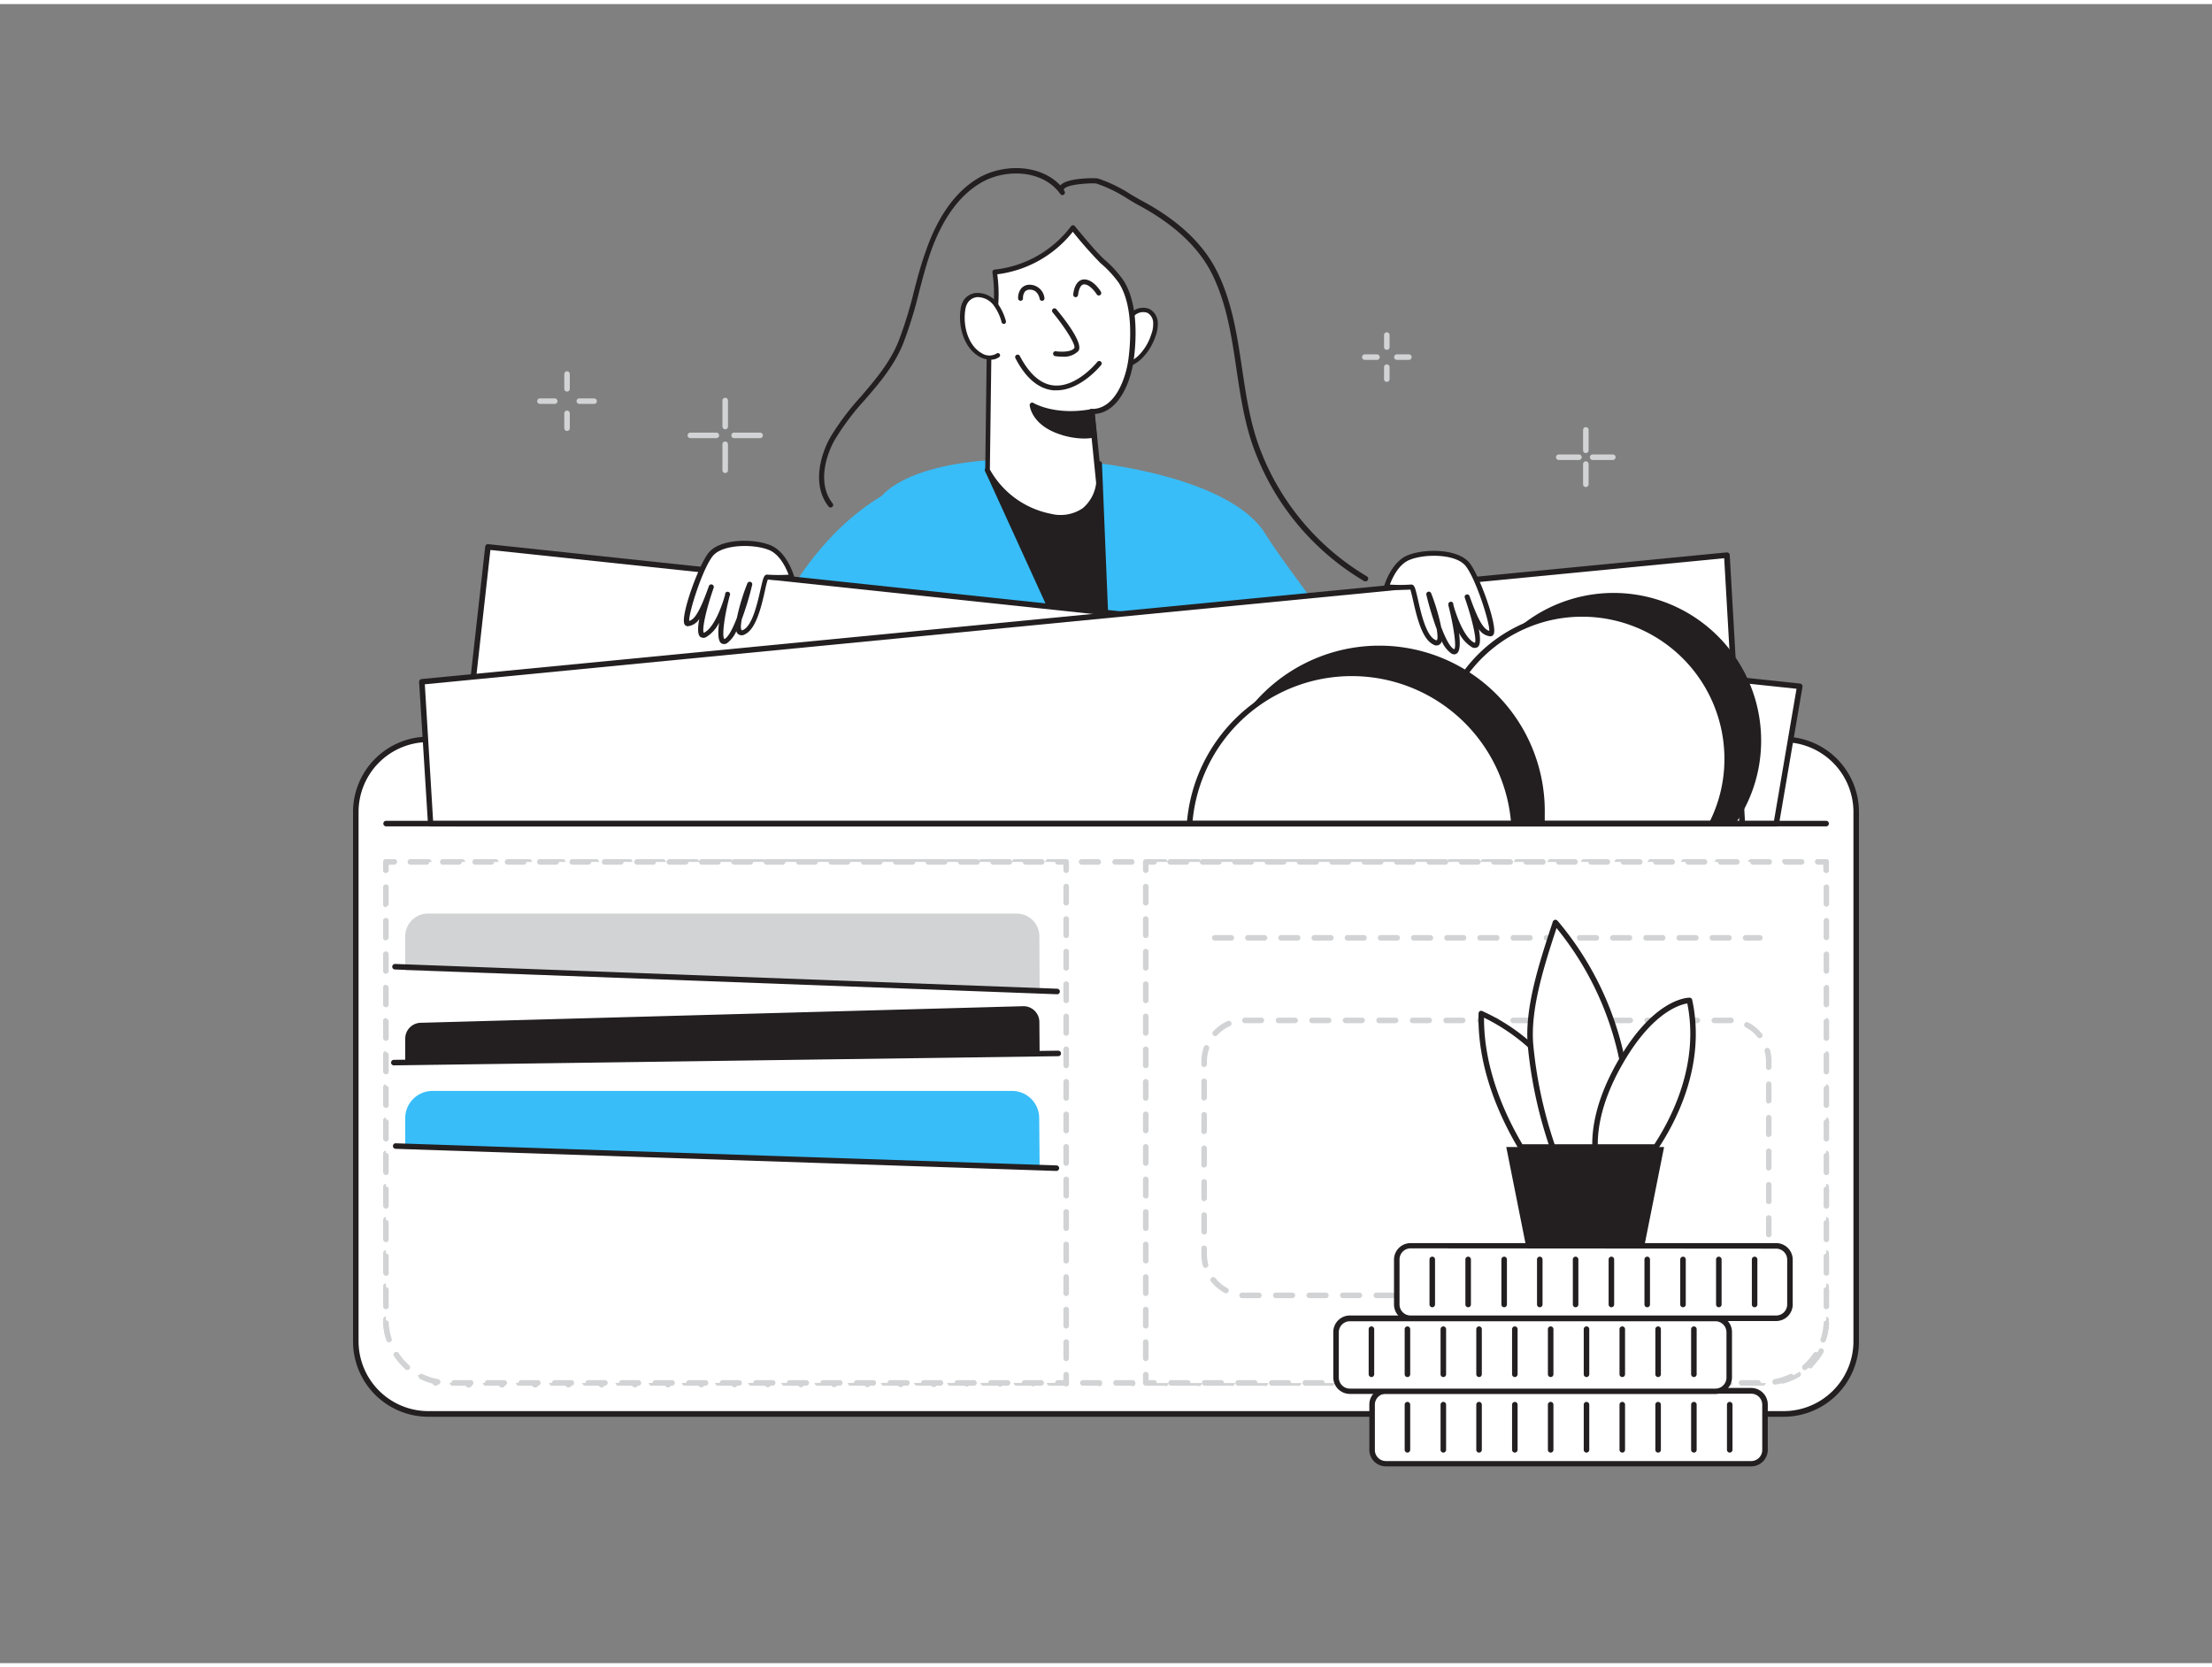 <svg xmlns="http://www.w3.org/2000/svg" viewBox="0 0 400 300" width="406" height="306" class="illustration styles_illustrationTablet__1DWOa"><rect x="0" y="0" width="400" height="300" fill="#808080" stroke="none"/><g id="_34" data-name="#34"><path d="M198.86,83.07s23.75,2.5,30,12.8,51.17,66.92,51.17,66.92L126.76,162s3.11-55.36,32.73-73.09C159.49,89,165.89,79.46,198.86,83.07Z" fill="#38bdf8"></path><polygon points="178.54 84.26 200.91 133.27 198.86 83.07 178.54 84.26" fill="#231f20"></polygon><path d="M200.92,133.71a.45.45,0,0,1-.41-.25l-22.37-49a.43.43,0,0,1,0-.41.44.44,0,0,1,.35-.21l20.31-1.19a.48.48,0,0,1,.33.12.47.47,0,0,1,.14.3l2.06,50.21a.45.45,0,0,1-.34.44ZM179.21,84.66l21.17,46.39-1.94-47.51Z" fill="#231f20"></path><path d="M203.18,59a8,8,0,0,1,1.56-2.86,2.66,2.66,0,0,1,3-.71,2.56,2.56,0,0,1,1.26,2,5.67,5.67,0,0,1-.41,2.43,9.71,9.71,0,0,1-2.36,3.89A5.66,5.66,0,0,1,202,65.45" fill="#fff"></path><path d="M202.36,65.86l-.34,0a.4.4,0,1,1,0-.79,5.21,5.21,0,0,0,3.86-1.52,9.28,9.28,0,0,0,2.27-3.73,5.46,5.46,0,0,0,.38-2.26,2.13,2.13,0,0,0-1-1.71,2.27,2.27,0,0,0-2.52.63,7.48,7.48,0,0,0-1.46,2.72.41.41,0,0,1-.52.24.4.4,0,0,1-.23-.51,8.24,8.24,0,0,1,1.64-3,3.05,3.05,0,0,1,3.45-.78,2.9,2.9,0,0,1,1.47,2.34,6.08,6.08,0,0,1-.42,2.6,10.1,10.1,0,0,1-2.47,4A6.1,6.1,0,0,1,202.36,65.86Z" fill="#231f20"></path><path d="M197.39,73.67l1.31,13s-.64,7.4-8.76,5.93a16.48,16.48,0,0,1-11.4-8.35l.31-23.33c0-1,1.93-4.22,1-12.47A20.19,20.19,0,0,0,194,40.41s3.77,4.66,5.36,6.1a19.55,19.55,0,0,1,3.34,3.64c2.5,3.79,2.42,10,1.81,14.3C204,68.06,201.91,73.76,197.39,73.67Z" fill="#fff"></path><path d="M192,93.26a12.2,12.2,0,0,1-2.11-.2,16.76,16.76,0,0,1-11.73-8.6.48.48,0,0,1,0-.2s.3-23.24.3-23.34a4.71,4.71,0,0,1,.27-1.24,26.43,26.43,0,0,0,.73-11.17.52.52,0,0,1,.1-.34.47.47,0,0,1,.31-.16,19.94,19.94,0,0,0,13.81-7.84A.4.4,0,0,1,194,40a.41.41,0,0,1,.38.17s3.77,4.64,5.31,6a20.07,20.07,0,0,1,3.42,3.73c2.93,4.44,2.29,11.7,1.88,14.62-.49,3.48-2.52,9.27-7,9.6l1.25,12.51a7.86,7.86,0,0,1-2.78,5.26A7,7,0,0,1,192,93.26Zm-13-9.1a16.17,16.17,0,0,0,11,8,7.13,7.13,0,0,0,5.79-1,7,7,0,0,0,2.43-4.53l-1.3-12.92a.48.48,0,0,1,.12-.36.4.4,0,0,1,.34-.14h.1c4.18,0,6.08-5.54,6.55-8.83.39-2.81,1-9.81-1.74-14A19.52,19.52,0,0,0,199,46.84a74.12,74.12,0,0,1-5-5.67,20.7,20.7,0,0,1-13.66,7.69,26.89,26.89,0,0,1-.82,11.08,4.79,4.79,0,0,0-.22,1S179.31,60.94,179,84.16Z" fill="#231f20"></path><path d="M197.84,78a11.62,11.62,0,0,1-6.35-.66c-4.63-1.62-4.9-4.78-4.9-4.78s3.9,2.45,10.8,1.16Z" fill="#231f20"></path><path d="M196,78.56a14.08,14.08,0,0,1-4.6-.85c-4.85-1.7-5.18-5-5.2-5.17a.46.46,0,0,1,.21-.41.44.44,0,0,1,.47,0s3.85,2.34,10.48,1.11a.43.43,0,0,1,.35.08.41.41,0,0,1,.17.31l.44,4.19a.47.47,0,0,1-.15.46.47.47,0,0,1-.31.11A9.9,9.9,0,0,1,196,78.56Zm-8.66-5.22c.42,1,1.51,2.54,4.35,3.54a12.09,12.09,0,0,0,5.71.69L197,74.19A17.38,17.38,0,0,1,187.29,73.34Z" fill="#231f20"></path><path d="M190.68,55.46s4.82,5.83,3.93,7-3.74.75-3.74.75" fill="#fff"></path><path d="M192.05,63.75a8.36,8.36,0,0,1-1.24-.09.45.45,0,0,1-.37-.51.43.43,0,0,1,.5-.37c.67.1,2.73.22,3.32-.57.35-.48-1.51-3.56-3.92-6.47a.44.44,0,0,1,.69-.56C192.54,57,196,61.41,195,62.74A3.68,3.68,0,0,1,192.05,63.75Z" fill="#231f20"></path><path d="M181.51,57.43a9,9,0,0,0-1.46-3.09,4.12,4.12,0,0,0-3.37-1.72,2.68,2.68,0,0,0-2.06,1.11,3.67,3.67,0,0,0-.53,1.55c-.42,2.9.54,6.66,3.26,8.16a2.88,2.88,0,0,0,3.07,0" fill="#fff"></path><path d="M179.08,64.3a4.24,4.24,0,0,1-1.92-.51c-2.87-1.58-3.91-5.51-3.46-8.57a4,4,0,0,1,.59-1.71,3,3,0,0,1,2.37-1.28,4.51,4.51,0,0,1,3.71,1.86,9.82,9.82,0,0,1,1.53,3.23.41.41,0,0,1-.27.5.41.41,0,0,1-.5-.27,8.82,8.82,0,0,0-1.39-3,3.66,3.66,0,0,0-3-1.56A2.29,2.29,0,0,0,175,54a3.35,3.35,0,0,0-.46,1.39c-.41,2.79.5,6.35,3,7.75a2.53,2.53,0,0,0,2.64.07.4.4,0,1,1,.49.63A2.56,2.56,0,0,1,179.08,64.3Z" fill="#231f20"></path><path d="M198.78,65S190.25,75.69,184,63.8" fill="#fff"></path><path d="M191.07,69.84a5.83,5.83,0,0,1-.59,0c-2.66-.25-5-2.2-6.86-5.81a.44.44,0,0,1,.19-.59.44.44,0,0,1,.6.18c1.74,3.32,3.81,5.12,6.15,5.34,4.13.4,7.84-4.21,7.87-4.26a.45.45,0,0,1,.62-.07.44.44,0,0,1,.08.62C199,65.42,195.41,69.84,191.07,69.84Z" fill="#231f20"></path><path d="M184.55,53.21s-.15-2,1.71-2,2.18,2,2.18,2" fill="#fff"></path><path d="M188.44,53.66a.44.44,0,0,1-.44-.38c0-.06-.29-1.64-1.74-1.64a1.17,1.17,0,0,0-.9.33,1.87,1.87,0,0,0-.37,1.21.43.43,0,0,1-.41.47.44.44,0,0,1-.47-.4,2.73,2.73,0,0,1,.6-1.88,2,2,0,0,1,1.55-.62,2.71,2.71,0,0,1,2.61,2.4.43.43,0,0,1-.37.5Z" fill="#231f20"></path><path d="M194.49,52.59s.16-2.33,1.56-2.33,2.64,2,2.64,2" fill="#fff"></path><path d="M194.49,53h0a.44.44,0,0,1-.41-.47c.07-1,.57-2.74,2-2.74,1.6,0,2.87,2,3,2.23a.45.45,0,0,1-.15.61.44.44,0,0,1-.61-.15c-.31-.5-1.32-1.8-2.26-1.8s-1.11,1.89-1.11,1.91A.45.45,0,0,1,194.49,53Z" fill="#231f20"></path><path d="M246.87,104.38a.44.44,0,0,1-.24-.07,46.41,46.41,0,0,1-19.79-23.66c-1.77-4.7-2.52-9.75-3.25-14.63-.86-5.81-1.75-11.81-4.38-17.15-2.39-4.84-6.83-9-13.21-12.45-.61-.32-1.3-.73-2-1.16a25.31,25.31,0,0,0-5.74-2.81c-.63-.12-5.28.06-5.86,1,0,0-.08.13.09.36a.46.46,0,0,1-.11.64.45.45,0,0,1-.64-.11c-3.16-4.43-10-4.62-14.4-2-4,2.35-7.09,6.74-9.22,13-.74,2.21-1.35,4.52-1.93,6.75a75.3,75.3,0,0,1-2.84,9.22c-1.66,4.12-4.34,7.22-6.93,10.22a45.93,45.93,0,0,0-5.45,7.23c-1.84,3.24-3.05,8.2-.41,11.52a.46.46,0,0,1-.72.58c-2.93-3.68-1.65-9.06.33-12.56a46.59,46.59,0,0,1,5.55-7.37c2.54-3,5.17-6,6.78-10a74.14,74.14,0,0,0,2.8-9.11c.59-2.25,1.2-4.57,2-6.81,2.2-6.52,5.43-11.08,9.62-13.55,4.43-2.6,11.14-2.57,14.83,1.33,1.15-1.42,6.37-1.36,6.77-1.26a25.61,25.61,0,0,1,6,2.91c.72.42,1.41.82,2,1.14,6.56,3.51,11.13,7.83,13.6,12.85,2.7,5.47,3.6,11.55,4.48,17.43.71,4.83,1.46,9.82,3.19,14.43a45.53,45.53,0,0,0,19.4,23.2.46.46,0,0,1,.16.63A.45.45,0,0,1,246.87,104.38Z" fill="#231f20"></path><rect x="64.34" y="132.97" width="271.31" height="121.98" rx="13.1" fill="#fff"></rect><path d="M322.55,255.45H77.45a13.62,13.62,0,0,1-13.61-13.6V146.08a13.63,13.63,0,0,1,13.61-13.61h245.1a13.63,13.63,0,0,1,13.61,13.61v95.77A13.62,13.62,0,0,1,322.55,255.45Zm-245.1-122a12.63,12.63,0,0,0-12.61,12.61v95.77a12.63,12.63,0,0,0,12.61,12.6h245.1a12.63,12.63,0,0,0,12.61-12.6V146.08a12.63,12.63,0,0,0-12.61-12.61Z" fill="#231f20"></path><polygon points="325.46 123.37 321.21 148.21 82.64 148.21 88.24 98.16 325.46 123.37" fill="#fff"></polygon><path d="M321.21,148.71H82.64a.48.48,0,0,1-.37-.17.5.5,0,0,1-.13-.39l5.6-50.05a.5.5,0,0,1,.55-.44l237.22,25.21a.5.5,0,0,1,.34.2.48.48,0,0,1,.1.38l-4.25,24.84A.5.5,0,0,1,321.21,148.71Zm-238-1H320.79l4.08-23.9L88.68,98.71Z" fill="#231f20"></path><polygon points="315.04 148.21 77.89 148.21 76.29 122.55 312.26 99.65 315.04 148.21" fill="#fff"></polygon><path d="M315,148.71H77.89a.51.51,0,0,1-.5-.47l-1.6-25.66a.51.51,0,0,1,.45-.53l236-22.9a.5.5,0,0,1,.37.12.48.48,0,0,1,.18.35l2.78,48.56a.5.5,0,0,1-.13.37A.52.52,0,0,1,315,148.71Zm-236.68-1H314.51l-2.72-47.51L76.82,123Z" fill="#231f20"></path><path d="M318,133.14a25.94,25.94,0,0,1-4.77,15.05H270.39A26.17,26.17,0,1,1,318,133.14Z" fill="#231f20"></path><path d="M313.2,148.69H270.39a.51.51,0,0,1-.41-.21,26.67,26.67,0,0,1,21.82-42,26.7,26.7,0,0,1,26.67,26.67,26.43,26.43,0,0,1-4.86,15.34A.49.49,0,0,1,313.2,148.69Zm-42.55-1h42.29a25.68,25.68,0,1,0-42.29,0Z" fill="#231f20"></path><path d="M312.33,136.46a26,26,0,0,1-2.78,11.73H262.76a26.17,26.17,0,1,1,49.57-11.73Z" fill="#fff"></path><path d="M309.55,148.69H262.76a.51.51,0,0,1-.45-.28,26.67,26.67,0,0,1,23.85-38.63,26.71,26.71,0,0,1,26.67,26.68A26.28,26.28,0,0,1,310,148.41.51.51,0,0,1,309.55,148.69Zm-46.48-1h46.17a25.31,25.31,0,0,0,2.59-11.23,25.71,25.71,0,0,0-25.67-25.68A25.37,25.37,0,0,0,276,112.86a25.65,25.65,0,0,0-15.55,23.6A25.31,25.31,0,0,0,263.07,147.69Z" fill="#231f20"></path><path d="M278.84,146.48c0,.58,0,1.14,0,1.71H220.06c0-.57-.05-1.13-.05-1.71a29.42,29.42,0,1,1,58.83,0Z" fill="#231f20"></path><path d="M278.79,148.69H220.06a.51.51,0,0,1-.5-.47c0-.58-.05-1.15-.05-1.74a29.92,29.92,0,1,1,59.83,0c0,.59,0,1.16,0,1.74A.51.51,0,0,1,278.79,148.69Zm-58.26-1h57.78c0-.4,0-.8,0-1.21a28.92,28.92,0,0,0-57.83,0C220.51,146.89,220.52,147.29,220.53,147.69Z" fill="#231f20"></path><path d="M273.76,148.19H215.12a29.41,29.41,0,0,1,58.64,0Z" fill="#fff"></path><path d="M273.76,148.69H215.12a.5.5,0,0,1-.5-.54,29.91,29.91,0,0,1,59.64,0,.48.48,0,0,1-.13.38A.51.51,0,0,1,273.76,148.69Zm-58.1-1h57.56a28.91,28.91,0,0,0-57.56,0Z" fill="#231f20"></path><path d="M330.22,155.12V238a11.36,11.36,0,0,1-11.36,11.35H81.13A11.35,11.35,0,0,1,69.79,238V155.12Z" fill="#fff"></path><path d="M330.22,157.12a.5.5,0,0,1-.5-.5v-1h-1a.5.5,0,0,1-.5-.5.5.5,0,0,1,.5-.5h1.5a.5.5,0,0,1,.5.5v1.5A.5.5,0,0,1,330.22,157.12Z" fill="#d1d3d4"></path><path d="M318.81,249.83h-3a.5.5,0,0,1-.5-.5.5.5,0,0,1,.5-.5h3a.5.5,0,0,1,.5.5A.51.51,0,0,1,318.81,249.83Zm-6,0h-3a.5.5,0,0,1-.5-.5.5.5,0,0,1,.5-.5h3a.5.5,0,0,1,.5.5A.5.5,0,0,1,312.79,249.83Zm-6,0h-3a.5.5,0,0,1-.5-.5.5.5,0,0,1,.5-.5h3a.5.5,0,0,1,.5.5A.51.51,0,0,1,306.78,249.83Zm-6,0h-3a.51.51,0,0,1-.5-.5.5.5,0,0,1,.5-.5h3a.5.5,0,0,1,.5.5A.5.5,0,0,1,300.76,249.83Zm-6,0h-3a.5.5,0,0,1-.5-.5.5.5,0,0,1,.5-.5h3a.5.5,0,0,1,.5.5A.51.51,0,0,1,294.75,249.83Zm-6,0h-3a.5.5,0,0,1-.5-.5.5.5,0,0,1,.5-.5h3a.5.5,0,0,1,.5.5A.5.5,0,0,1,288.73,249.83Zm-6,0h-3a.5.5,0,0,1-.5-.5.5.5,0,0,1,.5-.5h3a.5.5,0,0,1,.5.5A.51.51,0,0,1,282.72,249.83Zm-6,0h-3a.5.5,0,0,1-.5-.5.5.5,0,0,1,.5-.5h3a.5.5,0,0,1,.5.5A.5.5,0,0,1,276.7,249.83Zm-6,0h-3a.5.5,0,0,1-.5-.5.5.5,0,0,1,.5-.5h3a.5.5,0,0,1,.5.5A.51.51,0,0,1,270.69,249.83Zm-6,0h-3a.5.5,0,0,1-.5-.5.5.5,0,0,1,.5-.5h3a.5.5,0,0,1,.5.5A.5.5,0,0,1,264.67,249.83Zm-6,0h-3a.5.5,0,0,1-.5-.5.5.5,0,0,1,.5-.5h3a.5.5,0,0,1,.5.5A.51.51,0,0,1,258.66,249.83Zm-6,0h-3a.5.5,0,0,1-.5-.5.5.5,0,0,1,.5-.5h3a.5.5,0,0,1,.5.5A.5.5,0,0,1,252.64,249.83Zm-6,0h-3a.5.5,0,0,1-.5-.5.5.5,0,0,1,.5-.5h3a.5.5,0,0,1,.5.5A.51.51,0,0,1,246.63,249.83Zm-6,0h-3a.5.5,0,0,1-.5-.5.5.5,0,0,1,.5-.5h3a.5.5,0,0,1,.5.5A.5.5,0,0,1,240.61,249.83Zm-6,0h-3a.5.5,0,0,1-.5-.5.5.5,0,0,1,.5-.5h3a.5.5,0,0,1,.5.5A.51.51,0,0,1,234.6,249.83Zm-6,0h-3a.5.5,0,0,1-.5-.5.5.5,0,0,1,.5-.5h3a.5.5,0,0,1,.5.5A.5.5,0,0,1,228.58,249.83Zm-6,0h-3a.5.5,0,0,1-.5-.5.5.5,0,0,1,.5-.5h3a.5.5,0,0,1,.5.5A.51.51,0,0,1,222.57,249.83Zm-6,0h-3a.5.5,0,0,1-.5-.5.5.5,0,0,1,.5-.5h3a.5.5,0,0,1,.5.5A.5.5,0,0,1,216.55,249.83Zm-6,0h-3a.5.5,0,0,1-.5-.5.5.5,0,0,1,.5-.5h3a.5.5,0,0,1,.5.5A.51.51,0,0,1,210.54,249.83Zm-6,0h-3a.5.5,0,0,1-.5-.5.5.5,0,0,1,.5-.5h3a.5.5,0,0,1,.5.5A.5.5,0,0,1,204.52,249.83Zm-6,0h-3a.5.5,0,0,1-.5-.5.5.5,0,0,1,.5-.5h3a.5.5,0,0,1,.5.5A.51.51,0,0,1,198.51,249.83Zm-6,0h-3a.5.5,0,0,1-.5-.5.5.5,0,0,1,.5-.5h3a.5.5,0,0,1,.5.5A.5.5,0,0,1,192.49,249.83Zm-6,0h-3a.5.5,0,0,1-.5-.5.5.5,0,0,1,.5-.5h3a.5.5,0,0,1,.5.5A.51.51,0,0,1,186.48,249.83Zm-6,0h-3a.5.5,0,0,1-.5-.5.5.5,0,0,1,.5-.5h3a.5.5,0,0,1,.5.5A.5.5,0,0,1,180.46,249.83Zm-6,0h-3a.5.5,0,0,1-.5-.5.5.5,0,0,1,.5-.5h3a.5.5,0,0,1,.5.5A.51.51,0,0,1,174.45,249.83Zm-6,0h-3a.5.5,0,0,1-.5-.5.5.5,0,0,1,.5-.5h3a.5.5,0,0,1,.5.5A.5.5,0,0,1,168.43,249.83Zm-6,0h-3a.5.5,0,0,1-.5-.5.5.5,0,0,1,.5-.5h3a.5.5,0,0,1,.5.5A.51.51,0,0,1,162.42,249.83Zm-6,0h-3a.5.5,0,0,1-.5-.5.5.5,0,0,1,.5-.5h3a.5.5,0,0,1,.5.5A.5.5,0,0,1,156.4,249.83Zm-6,0h-3a.5.5,0,0,1-.5-.5.5.5,0,0,1,.5-.5h3a.5.5,0,0,1,.5.5A.51.51,0,0,1,150.39,249.83Zm-6,0h-3a.5.5,0,0,1-.5-.5.5.5,0,0,1,.5-.5h3a.5.5,0,0,1,.5.5A.5.5,0,0,1,144.37,249.83Zm-6,0h-3a.5.5,0,0,1-.5-.5.5.5,0,0,1,.5-.5h3a.5.5,0,0,1,.5.5A.51.51,0,0,1,138.36,249.83Zm-6,0h-3a.5.5,0,0,1-.5-.5.5.5,0,0,1,.5-.5h3a.5.5,0,0,1,.5.5A.5.5,0,0,1,132.34,249.83Zm-6,0h-3a.5.5,0,0,1-.5-.5.5.5,0,0,1,.5-.5h3a.5.5,0,0,1,.5.5A.51.51,0,0,1,126.33,249.83Zm-6,0h-3a.5.5,0,0,1-.5-.5.5.5,0,0,1,.5-.5h3a.5.5,0,0,1,.5.5A.5.5,0,0,1,120.31,249.83Zm-6,0h-3a.5.5,0,0,1-.5-.5.5.5,0,0,1,.5-.5h3a.5.5,0,0,1,.5.5A.51.51,0,0,1,114.3,249.83Zm-6,0h-3a.5.5,0,0,1-.5-.5.5.5,0,0,1,.5-.5h3a.5.5,0,0,1,.5.5A.5.5,0,0,1,108.28,249.83Zm-6,0h-3a.5.5,0,0,1-.5-.5.5.5,0,0,1,.5-.5h3a.5.5,0,0,1,.5.5A.51.51,0,0,1,102.27,249.83Zm-6,0h-3a.5.5,0,0,1-.5-.5.5.5,0,0,1,.5-.5h3a.5.5,0,0,1,.5.5A.5.5,0,0,1,96.25,249.83Zm-6,0h-3a.5.5,0,0,1-.5-.5.5.5,0,0,1,.5-.5h3a.5.5,0,0,1,.5.5A.51.51,0,0,1,90.24,249.83Zm-6,0h-3a.5.5,0,0,1-.5-.5.5.5,0,0,1,.5-.5h3a.5.5,0,0,1,.5.5A.5.5,0,0,1,84.22,249.83Zm-6-.37-.13,0a12.14,12.14,0,0,1-2.89-1.19.5.5,0,1,1,.5-.87,10.58,10.58,0,0,0,2.65,1.09.5.5,0,0,1,.35.61A.49.49,0,0,1,78.24,249.46Zm243.54,0a.5.5,0,0,1-.48-.37.52.52,0,0,1,.35-.62,10.58,10.58,0,0,0,2.65-1.09.5.5,0,1,1,.5.86,11.61,11.61,0,0,1-2.89,1.2Zm-248.69-3a.47.47,0,0,1-.35-.15,11.81,11.81,0,0,1-1.9-2.49.5.5,0,0,1,.19-.68.49.49,0,0,1,.68.19,10.93,10.93,0,0,0,1.74,2.28.49.49,0,0,1,0,.7A.47.47,0,0,1,73.09,246.49Zm253.83,0a.5.5,0,0,1-.35-.85,10.45,10.45,0,0,0,1.73-2.29.51.51,0,0,1,.69-.18.49.49,0,0,1,.18.68,11.77,11.77,0,0,1-1.89,2.49A.51.51,0,0,1,326.92,246.47ZM70.14,241.33a.5.5,0,0,1-.48-.38,11.35,11.35,0,0,1-.37-3v-.13a.5.5,0,0,1,.5-.5.5.5,0,0,1,.5.5V238a10.35,10.35,0,0,0,.34,2.72.5.5,0,0,1-.36.61Zm259.73,0h-.13a.5.5,0,0,1-.36-.61,10.69,10.69,0,0,0,.34-2.7v-.15a.5.5,0,0,1,1,0V238a12.17,12.17,0,0,1-.37,3A.5.5,0,0,1,329.87,241.3Zm-260.08-6a.5.5,0,0,1-.5-.5v-3a.5.5,0,0,1,.5-.5.5.5,0,0,1,.5.5v3A.5.5,0,0,1,69.79,235.34Zm260.43,0a.5.5,0,0,1-.5-.5v-3a.5.5,0,1,1,1,0v3A.5.5,0,0,1,330.22,235.32Zm-260.43-6a.5.5,0,0,1-.5-.5v-3a.5.5,0,0,1,.5-.5.5.5,0,0,1,.5.5v3A.51.51,0,0,1,69.79,229.33Zm260.43,0a.5.5,0,0,1-.5-.5v-3a.5.5,0,1,1,1,0v3A.5.5,0,0,1,330.22,229.3Zm-260.43-6a.5.5,0,0,1-.5-.5v-3a.5.5,0,0,1,.5-.5.5.5,0,0,1,.5.5v3A.5.5,0,0,1,69.79,223.31Zm260.43,0a.5.5,0,0,1-.5-.5v-3a.5.5,0,1,1,1,0v3A.5.5,0,0,1,330.22,223.29Zm-260.43-6a.5.5,0,0,1-.5-.5v-3a.5.5,0,0,1,.5-.5.5.5,0,0,1,.5.5v3A.51.51,0,0,1,69.79,217.3Zm260.43,0a.5.5,0,0,1-.5-.5v-3a.5.5,0,1,1,1,0v3A.5.5,0,0,1,330.22,217.27Zm-260.43-6a.5.5,0,0,1-.5-.5v-3a.5.5,0,0,1,.5-.5.5.5,0,0,1,.5.5v3A.5.5,0,0,1,69.79,211.28Zm260.43,0a.5.5,0,0,1-.5-.5v-3a.5.5,0,0,1,1,0v3A.5.5,0,0,1,330.22,211.26Zm-260.43-6a.5.5,0,0,1-.5-.5v-3a.5.5,0,0,1,.5-.5.5.5,0,0,1,.5.5v3A.51.51,0,0,1,69.79,205.27Zm260.43,0a.5.5,0,0,1-.5-.5v-3a.5.5,0,0,1,1,0v3A.5.5,0,0,1,330.22,205.24Zm-260.43-6a.5.5,0,0,1-.5-.5v-3a.5.5,0,0,1,.5-.5.5.5,0,0,1,.5.5v3A.5.5,0,0,1,69.79,199.25Zm260.43,0a.5.5,0,0,1-.5-.5v-3a.5.5,0,0,1,1,0v3A.5.5,0,0,1,330.22,199.23Zm-260.43-6a.5.5,0,0,1-.5-.5v-3a.5.5,0,0,1,.5-.5.5.5,0,0,1,.5.5v3A.51.51,0,0,1,69.79,193.24Zm260.43,0a.5.5,0,0,1-.5-.5v-3a.5.5,0,0,1,1,0v3A.5.5,0,0,1,330.22,193.21Zm-260.43-6a.5.5,0,0,1-.5-.5v-3a.5.5,0,0,1,.5-.5.5.5,0,0,1,.5.5v3A.5.5,0,0,1,69.79,187.22Zm260.43,0a.5.5,0,0,1-.5-.5v-3a.5.5,0,0,1,1,0v3A.5.5,0,0,1,330.22,187.2Zm-260.43-6a.5.5,0,0,1-.5-.5v-3a.5.5,0,0,1,.5-.5.5.5,0,0,1,.5.5v3A.51.51,0,0,1,69.79,181.21Zm260.43,0a.5.5,0,0,1-.5-.5v-3a.5.5,0,0,1,1,0v3A.5.5,0,0,1,330.22,181.18Zm-260.43-6a.5.5,0,0,1-.5-.5v-3a.5.5,0,0,1,.5-.5.5.5,0,0,1,.5.5v3A.5.5,0,0,1,69.79,175.19Zm260.43,0a.5.5,0,0,1-.5-.5v-3a.5.5,0,1,1,1,0v3A.5.5,0,0,1,330.22,175.17Zm-260.43-6a.5.5,0,0,1-.5-.5v-3a.5.5,0,0,1,.5-.5.5.5,0,0,1,.5.5v3A.51.51,0,0,1,69.79,169.18Zm260.43,0a.5.5,0,0,1-.5-.5v-3a.5.5,0,1,1,1,0v3A.5.5,0,0,1,330.22,169.15Zm-260.43-6a.5.5,0,0,1-.5-.5v-3a.5.5,0,0,1,.5-.5.5.5,0,0,1,.5.5v3A.5.5,0,0,1,69.79,163.16Zm260.43,0a.5.5,0,0,1-.5-.5v-3a.5.5,0,0,1,1,0v3A.5.5,0,0,1,330.22,163.14Z" fill="#d1d3d4"></path><path d="M69.79,157.12a.5.5,0,0,1-.5-.5v-1.5a.5.5,0,0,1,.5-.5h1.5a.51.51,0,0,1,.5.5.5.5,0,0,1-.5.5h-1v1A.5.5,0,0,1,69.79,157.12Z" fill="#d1d3d4"></path><path d="M325.69,155.62h-3a.5.5,0,0,1-.5-.5.51.51,0,0,1,.5-.5h3a.5.5,0,0,1,.5.5A.5.5,0,0,1,325.69,155.62Zm-6.06,0h-3a.5.5,0,0,1-.5-.5.5.5,0,0,1,.5-.5h3a.5.5,0,0,1,.5.5A.5.5,0,0,1,319.63,155.62Zm-6.05,0h-3a.5.5,0,0,1-.5-.5.5.5,0,0,1,.5-.5h3a.51.51,0,0,1,.5.5A.5.5,0,0,1,313.58,155.62Zm-6.06,0h-3a.5.5,0,0,1-.5-.5.5.5,0,0,1,.5-.5h3a.5.5,0,0,1,.5.5A.5.5,0,0,1,307.52,155.62Zm-6.06,0h-3a.5.5,0,0,1-.5-.5.51.51,0,0,1,.5-.5h3a.5.5,0,0,1,.5.5A.5.5,0,0,1,301.46,155.62Zm-6,0h-3a.5.5,0,0,1-.5-.5.5.5,0,0,1,.5-.5h3a.51.51,0,0,1,.5.5A.5.5,0,0,1,295.41,155.62Zm-6.06,0h-3a.5.5,0,0,1-.5-.5.5.5,0,0,1,.5-.5h3a.51.51,0,0,1,.5.5A.5.5,0,0,1,289.35,155.62Zm-6.06,0h-3a.5.5,0,0,1-.5-.5.51.51,0,0,1,.5-.5h3a.5.5,0,0,1,.5.5A.5.5,0,0,1,283.29,155.62Zm-6.06,0h-3a.5.5,0,0,1-.5-.5.51.51,0,0,1,.5-.5h3a.5.5,0,0,1,.5.5A.5.5,0,0,1,277.23,155.62Zm-6.05,0h-3a.5.5,0,0,1-.5-.5.5.5,0,0,1,.5-.5h3a.51.51,0,0,1,.5.5A.5.5,0,0,1,271.18,155.62Zm-6.06,0h-3a.5.5,0,0,1-.5-.5.5.5,0,0,1,.5-.5h3a.51.51,0,0,1,.5.5A.5.5,0,0,1,265.12,155.62Zm-6.06,0h-3a.5.5,0,0,1-.5-.5.51.51,0,0,1,.5-.5h3a.5.5,0,0,1,.5.5A.5.5,0,0,1,259.06,155.62Zm-6.06,0h-3a.5.5,0,0,1-.5-.5.5.5,0,0,1,.5-.5h3a.5.5,0,0,1,.5.5A.5.5,0,0,1,253,155.62Zm-6.05,0h-3a.5.5,0,0,1-.5-.5.5.5,0,0,1,.5-.5h3a.51.51,0,0,1,.5.5A.5.5,0,0,1,247,155.62Zm-6.06,0h-3a.5.5,0,0,1-.5-.5.5.5,0,0,1,.5-.5h3a.5.5,0,0,1,.5.5A.5.5,0,0,1,240.89,155.62Zm-6.06,0h-3a.5.5,0,0,1-.5-.5.51.51,0,0,1,.5-.5h3a.5.5,0,0,1,.5.5A.5.5,0,0,1,234.83,155.62Zm-6.06,0h-3a.5.5,0,0,1-.5-.5.5.5,0,0,1,.5-.5h3a.5.5,0,0,1,.5.5A.5.5,0,0,1,228.77,155.62Zm-6.05,0h-3a.5.5,0,0,1-.5-.5.5.5,0,0,1,.5-.5h3a.51.51,0,0,1,.5.5A.5.5,0,0,1,222.72,155.62Zm-6.06,0h-3a.5.5,0,0,1-.5-.5.51.51,0,0,1,.5-.5h3a.5.5,0,0,1,.5.5A.5.5,0,0,1,216.66,155.62Zm-6.06,0h-3a.5.5,0,0,1-.5-.5.51.51,0,0,1,.5-.5h3a.5.5,0,0,1,.5.5A.5.5,0,0,1,210.6,155.62Zm-6,0h-3a.5.5,0,0,1-.5-.5.5.5,0,0,1,.5-.5h3a.51.51,0,0,1,.5.5A.5.5,0,0,1,204.55,155.62Zm-6.06,0h-3a.5.5,0,0,1-.5-.5.5.5,0,0,1,.5-.5h3a.51.51,0,0,1,.5.5A.5.5,0,0,1,198.49,155.62Zm-6.06,0h-3a.5.5,0,0,1-.5-.5.51.51,0,0,1,.5-.5h3a.5.5,0,0,1,.5.5A.5.5,0,0,1,192.43,155.62Zm-6.06,0h-3a.5.5,0,0,1-.5-.5.5.5,0,0,1,.5-.5h3a.5.5,0,0,1,.5.5A.5.5,0,0,1,186.37,155.62Zm-6.05,0h-3a.5.5,0,0,1-.5-.5.5.5,0,0,1,.5-.5h3a.51.51,0,0,1,.5.5A.5.5,0,0,1,180.32,155.62Zm-6.06,0h-3a.5.5,0,0,1-.5-.5.5.5,0,0,1,.5-.5h3a.5.5,0,0,1,.5.5A.5.5,0,0,1,174.26,155.62Zm-6.06,0h-3a.5.5,0,0,1-.5-.5.51.51,0,0,1,.5-.5h3a.5.5,0,0,1,.5.5A.5.5,0,0,1,168.2,155.62Zm-6.06,0h-3a.5.5,0,0,1-.5-.5.5.5,0,0,1,.5-.5h3a.5.5,0,0,1,.5.5A.5.5,0,0,1,162.14,155.62Zm-6,0h-3a.5.5,0,0,1-.5-.5.5.5,0,0,1,.5-.5h3a.51.51,0,0,1,.5.5A.5.5,0,0,1,156.09,155.62Zm-6.06,0h-3a.5.5,0,0,1-.5-.5.51.51,0,0,1,.5-.5h3a.5.5,0,0,1,.5.5A.5.5,0,0,1,150,155.62Zm-6.06,0h-3a.5.5,0,0,1-.5-.5.51.51,0,0,1,.5-.5h3a.5.5,0,0,1,.5.5A.5.5,0,0,1,144,155.62Zm-6.05,0h-3a.5.5,0,0,1-.5-.5.5.5,0,0,1,.5-.5h3a.51.51,0,0,1,.5.5A.5.5,0,0,1,137.92,155.62Zm-6.06,0h-3a.5.5,0,0,1-.5-.5.5.5,0,0,1,.5-.5h3a.51.51,0,0,1,.5.5A.5.5,0,0,1,131.86,155.62Zm-6.06,0h-3a.5.5,0,0,1-.5-.5.51.51,0,0,1,.5-.5h3a.5.5,0,0,1,.5.5A.5.5,0,0,1,125.8,155.62Zm-6.06,0h-3a.5.5,0,0,1-.5-.5.5.5,0,0,1,.5-.5h3a.5.5,0,0,1,.5.5A.5.5,0,0,1,119.74,155.62Zm-6,0h-3a.5.5,0,0,1-.5-.5.5.5,0,0,1,.5-.5h3a.51.51,0,0,1,.5.5A.5.5,0,0,1,113.69,155.62Zm-6.06,0h-3a.5.5,0,0,1-.5-.5.5.5,0,0,1,.5-.5h3a.5.5,0,0,1,.5.5A.5.5,0,0,1,107.63,155.62Zm-6.06,0h-3a.5.5,0,0,1-.5-.5.51.51,0,0,1,.5-.5h3a.5.5,0,0,1,.5.5A.5.5,0,0,1,101.57,155.62Zm-6.06,0h-3a.5.5,0,0,1-.5-.5.5.5,0,0,1,.5-.5h3a.5.5,0,0,1,.5.5A.5.5,0,0,1,95.51,155.62Zm-6.05,0h-3a.5.5,0,0,1-.5-.5.5.5,0,0,1,.5-.5h3a.51.51,0,0,1,.5.5A.5.5,0,0,1,89.46,155.62Zm-6.06,0h-3a.5.5,0,0,1-.5-.5.51.51,0,0,1,.5-.5h3a.5.5,0,0,1,.5.5A.5.5,0,0,1,83.4,155.62Zm-6.06,0h-3a.5.5,0,0,1-.5-.5.51.51,0,0,1,.5-.5h3a.5.5,0,0,1,.5.5A.5.5,0,0,1,77.34,155.62Z" fill="#d1d3d4"></path><path d="M192.8,155.12v94.21H81.13A11.35,11.35,0,0,1,69.79,238V155.12Z" fill="#fff"></path><path d="M192.8,157.12a.5.5,0,0,1-.5-.5v-1h-1a.5.5,0,0,1-.5-.5.51.51,0,0,1,.5-.5h1.5a.5.5,0,0,1,.5.5v1.5A.5.5,0,0,1,192.8,157.12Z" fill="#d1d3d4"></path><path d="M192.8,245.39a.51.51,0,0,1-.5-.5v-2.95a.51.51,0,0,1,.5-.5.5.5,0,0,1,.5.5v2.95A.5.5,0,0,1,192.8,245.39Zm0-5.89a.5.5,0,0,1-.5-.5v-2.94a.5.5,0,0,1,.5-.5.5.5,0,0,1,.5.5V239A.5.5,0,0,1,192.8,239.5Zm0-5.88a.51.51,0,0,1-.5-.5v-2.94a.5.5,0,0,1,.5-.5.5.5,0,0,1,.5.5v2.94A.5.5,0,0,1,192.8,233.62Zm0-5.89a.5.5,0,0,1-.5-.5v-2.94a.51.51,0,0,1,.5-.5.5.5,0,0,1,.5.5v2.94A.5.5,0,0,1,192.8,227.73Zm0-5.88a.5.5,0,0,1-.5-.5v-2.94a.5.5,0,0,1,.5-.5.5.5,0,0,1,.5.5v2.94A.5.5,0,0,1,192.8,221.85Zm0-5.88a.51.51,0,0,1-.5-.5v-2.95a.51.51,0,0,1,.5-.5.5.5,0,0,1,.5.5v2.95A.5.5,0,0,1,192.8,216Zm0-5.89a.5.5,0,0,1-.5-.5v-2.94a.5.5,0,0,1,.5-.5.5.5,0,0,1,.5.5v2.94A.5.5,0,0,1,192.8,210.08Zm0-5.88a.51.51,0,0,1-.5-.5v-2.94a.5.5,0,0,1,.5-.5.5.5,0,0,1,.5.5v2.94A.5.5,0,0,1,192.8,204.2Zm0-5.89a.5.5,0,0,1-.5-.5v-2.94a.51.51,0,0,1,.5-.5.5.5,0,0,1,.5.5v2.94A.5.5,0,0,1,192.8,198.31Zm0-5.88a.5.5,0,0,1-.5-.5V189a.5.5,0,0,1,.5-.5.5.5,0,0,1,.5.5v2.94A.5.5,0,0,1,192.8,192.43Zm0-5.88a.51.51,0,0,1-.5-.5v-3a.51.51,0,0,1,.5-.5.5.5,0,0,1,.5.5v3A.5.5,0,0,1,192.8,186.55Zm0-5.89a.5.5,0,0,1-.5-.5v-2.94a.5.5,0,0,1,.5-.5.5.5,0,0,1,.5.5v2.94A.5.5,0,0,1,192.8,180.66Zm0-5.88a.51.51,0,0,1-.5-.5v-2.95a.51.51,0,0,1,.5-.5.5.5,0,0,1,.5.5v2.95A.5.5,0,0,1,192.8,174.78Zm0-5.89a.5.5,0,0,1-.5-.5v-2.94a.5.5,0,0,1,.5-.5.5.5,0,0,1,.5.5v2.94A.5.5,0,0,1,192.8,168.89Zm0-5.88a.5.5,0,0,1-.5-.5v-2.94a.5.5,0,0,1,.5-.5.5.5,0,0,1,.5.5v2.94A.5.5,0,0,1,192.8,163Z" fill="#d1d3d4"></path><path d="M192.8,249.83h-1.5a.51.51,0,0,1-.5-.5.5.5,0,0,1,.5-.5h1v-1a.5.5,0,0,1,.5-.5.5.5,0,0,1,.5.5v1.5A.5.5,0,0,1,192.8,249.83Z" fill="#d1d3d4"></path><path d="M188.27,249.83h-3a.5.5,0,0,1-.5-.5.5.5,0,0,1,.5-.5h3a.5.5,0,0,1,.5.5A.5.5,0,0,1,188.27,249.83Zm-6.07,0h-3a.5.5,0,0,1-.5-.5.5.5,0,0,1,.5-.5h3a.5.5,0,0,1,.5.5A.5.5,0,0,1,182.2,249.83Zm-6.07,0h-3a.5.5,0,0,1-.5-.5.5.5,0,0,1,.5-.5h3a.5.5,0,0,1,.5.5A.5.5,0,0,1,176.13,249.83Zm-6.06,0h-3a.5.5,0,0,1-.5-.5.5.5,0,0,1,.5-.5h3a.5.5,0,0,1,.5.5A.51.51,0,0,1,170.07,249.83Zm-6.07,0h-3a.51.51,0,0,1-.5-.5.5.5,0,0,1,.5-.5h3a.5.5,0,0,1,.5.5A.51.51,0,0,1,164,249.83Zm-6.07,0h-3a.5.5,0,0,1-.5-.5.5.5,0,0,1,.5-.5h3a.5.5,0,0,1,.5.5A.5.5,0,0,1,157.93,249.83Zm-6.07,0h-3a.5.5,0,0,1-.5-.5.5.5,0,0,1,.5-.5h3a.5.5,0,0,1,.5.5A.5.5,0,0,1,151.86,249.83Zm-6.07,0h-3a.5.5,0,0,1-.5-.5.5.5,0,0,1,.5-.5h3a.5.5,0,0,1,.5.5A.5.5,0,0,1,145.79,249.83Zm-6.06,0h-3a.51.51,0,0,1-.5-.5.5.5,0,0,1,.5-.5h3a.5.5,0,0,1,.5.5A.51.51,0,0,1,139.73,249.83Zm-6.07,0h-3a.51.51,0,0,1-.5-.5.5.5,0,0,1,.5-.5h3a.5.5,0,0,1,.5.5A.51.51,0,0,1,133.66,249.83Zm-6.07,0h-3a.5.5,0,0,1-.5-.5.5.5,0,0,1,.5-.5h3a.5.5,0,0,1,.5.5A.5.5,0,0,1,127.59,249.83Zm-6.07,0h-3a.5.5,0,0,1-.5-.5.5.5,0,0,1,.5-.5h3a.5.5,0,0,1,.5.5A.5.5,0,0,1,121.52,249.83Zm-6.07,0h-3a.5.5,0,0,1-.5-.5.5.5,0,0,1,.5-.5h3a.5.5,0,0,1,.5.5A.5.5,0,0,1,115.45,249.83Zm-6.06,0h-3a.51.51,0,0,1-.5-.5.5.5,0,0,1,.5-.5h3a.5.5,0,0,1,.5.5A.51.51,0,0,1,109.39,249.83Zm-6.07,0h-3a.51.51,0,0,1-.5-.5.5.5,0,0,1,.5-.5h3a.5.5,0,0,1,.5.5A.51.51,0,0,1,103.32,249.83Zm-6.07,0h-3a.5.5,0,0,1-.5-.5.5.5,0,0,1,.5-.5h3a.5.5,0,0,1,.5.5A.5.5,0,0,1,97.25,249.83Zm-6.07,0h-3a.5.5,0,0,1-.5-.5.5.5,0,0,1,.5-.5h3a.5.5,0,0,1,.5.5A.5.5,0,0,1,91.18,249.83Zm-6.07,0h-3a.5.5,0,0,1-.5-.5.5.5,0,0,1,.5-.5h3a.5.5,0,0,1,.5.5A.5.5,0,0,1,85.11,249.83Zm-6-.19H79a11.72,11.72,0,0,1-3-1,.51.51,0,0,1-.24-.67.5.5,0,0,1,.67-.23,11.08,11.08,0,0,0,2.75.9.5.5,0,0,1-.09,1ZM73.66,247a.54.54,0,0,1-.33-.12,12.43,12.43,0,0,1-2.08-2.38.5.5,0,0,1,.84-.55,10.67,10.67,0,0,0,1.9,2.18.49.49,0,0,1,.05.7A.48.48,0,0,1,73.66,247Zm-3.31-5a.49.49,0,0,1-.47-.35,11.64,11.64,0,0,1-.58-3.1.49.49,0,0,1,.47-.52.46.46,0,0,1,.53.47,10.49,10.49,0,0,0,.53,2.84.5.5,0,0,1-.32.63A.45.45,0,0,1,70.35,242Zm-.56-6a.5.5,0,0,1-.5-.5v-3a.5.5,0,0,1,.5-.5.5.5,0,0,1,.5.5v3A.5.5,0,0,1,69.79,236Zm0-6.07a.5.5,0,0,1-.5-.5v-3a.5.5,0,0,1,.5-.5.5.5,0,0,1,.5.5v3A.5.5,0,0,1,69.79,230Zm0-6.07a.5.5,0,0,1-.5-.5v-3a.5.5,0,0,1,.5-.5.5.5,0,0,1,.5.5v3A.5.5,0,0,1,69.79,223.88Zm0-6.06a.5.5,0,0,1-.5-.5v-3a.5.5,0,0,1,.5-.5.51.51,0,0,1,.5.5v3A.51.51,0,0,1,69.79,217.82Zm0-6.07a.5.5,0,0,1-.5-.5v-3a.5.5,0,0,1,.5-.5.51.51,0,0,1,.5.5v3A.51.51,0,0,1,69.79,211.75Zm0-6.07a.5.5,0,0,1-.5-.5v-3a.5.5,0,0,1,.5-.5.5.5,0,0,1,.5.5v3A.5.5,0,0,1,69.79,205.68Zm0-6.07a.5.5,0,0,1-.5-.5v-3a.5.5,0,0,1,.5-.5.5.5,0,0,1,.5.5v3A.5.5,0,0,1,69.79,199.61Zm0-6.07a.5.5,0,0,1-.5-.5v-3a.5.5,0,0,1,.5-.5.5.5,0,0,1,.5.5v3A.5.5,0,0,1,69.79,193.54Zm0-6.06a.5.5,0,0,1-.5-.5v-3a.5.5,0,0,1,.5-.5.51.51,0,0,1,.5.5v3A.51.51,0,0,1,69.79,187.48Zm0-6.07a.5.5,0,0,1-.5-.5v-3a.5.5,0,0,1,.5-.5.5.5,0,0,1,.5.5v3A.5.5,0,0,1,69.79,181.41Zm0-6.07a.5.5,0,0,1-.5-.5v-3a.5.5,0,0,1,.5-.5.5.5,0,0,1,.5.5v3A.5.5,0,0,1,69.79,175.34Zm0-6.07a.5.5,0,0,1-.5-.5v-3a.5.5,0,0,1,.5-.5.5.5,0,0,1,.5.5v3A.5.5,0,0,1,69.79,169.27Zm0-6.07a.5.5,0,0,1-.5-.5v-3a.5.5,0,0,1,.5-.5.5.5,0,0,1,.5.5v3A.5.5,0,0,1,69.79,163.2Z" fill="#d1d3d4"></path><path d="M69.79,157.12a.5.5,0,0,1-.5-.5v-1.5a.5.5,0,0,1,.5-.5h1.5a.51.51,0,0,1,.5.5.5.5,0,0,1-.5.5h-1v1A.5.5,0,0,1,69.79,157.12Z" fill="#d1d3d4"></path><path d="M188.38,155.62h-2.93a.5.5,0,0,1-.5-.5.5.5,0,0,1,.5-.5h2.93a.51.51,0,0,1,.5.5A.5.5,0,0,1,188.38,155.62Zm-5.86,0h-2.93a.5.5,0,0,1-.5-.5.51.51,0,0,1,.5-.5h2.93a.5.5,0,0,1,.5.5A.5.5,0,0,1,182.52,155.62Zm-5.85,0h-2.93a.5.5,0,0,1-.5-.5.5.5,0,0,1,.5-.5h2.93a.51.51,0,0,1,.5.5A.5.5,0,0,1,176.67,155.62Zm-5.86,0h-2.93a.5.5,0,0,1-.5-.5.51.51,0,0,1,.5-.5h2.93a.5.5,0,0,1,.5.5A.5.5,0,0,1,170.81,155.62Zm-5.85,0H162a.5.5,0,0,1-.5-.5.5.5,0,0,1,.5-.5H165a.51.51,0,0,1,.5.5A.5.5,0,0,1,165,155.62Zm-5.86,0h-2.92a.5.5,0,0,1-.5-.5.5.5,0,0,1,.5-.5h2.92a.5.5,0,0,1,.5.5A.5.5,0,0,1,159.1,155.62Zm-5.85,0h-2.93a.5.5,0,0,1-.5-.5.5.5,0,0,1,.5-.5h2.93a.5.5,0,0,1,.5.5A.5.5,0,0,1,153.25,155.62Zm-5.86,0h-2.92a.5.5,0,0,1-.5-.5.5.5,0,0,1,.5-.5h2.92a.5.5,0,0,1,.5.5A.5.5,0,0,1,147.39,155.62Zm-5.85,0h-2.93a.5.5,0,0,1-.5-.5.51.51,0,0,1,.5-.5h2.93a.5.5,0,0,1,.5.5A.5.5,0,0,1,141.54,155.62Zm-5.85,0h-2.93a.5.5,0,0,1-.5-.5.5.5,0,0,1,.5-.5h2.93a.51.51,0,0,1,.5.5A.5.5,0,0,1,135.69,155.62Zm-5.86,0H126.9a.5.5,0,0,1-.5-.5.51.51,0,0,1,.5-.5h2.93a.5.5,0,0,1,.5.5A.5.5,0,0,1,129.83,155.62Zm-5.85,0h-2.93a.5.5,0,0,1-.5-.5.5.5,0,0,1,.5-.5H124a.51.51,0,0,1,.5.5A.5.5,0,0,1,124,155.62Zm-5.86,0h-2.93a.5.5,0,0,1-.5-.5.51.51,0,0,1,.5-.5h2.93a.5.5,0,0,1,.5.5A.5.5,0,0,1,118.12,155.62Zm-5.85,0h-2.93a.5.5,0,0,1-.5-.5.5.5,0,0,1,.5-.5h2.93a.51.51,0,0,1,.5.5A.5.5,0,0,1,112.27,155.62Zm-5.86,0h-2.92a.5.5,0,0,1-.5-.5.5.5,0,0,1,.5-.5h2.92a.5.5,0,0,1,.5.5A.5.5,0,0,1,106.41,155.62Zm-5.85,0H97.63a.5.5,0,0,1-.5-.5.5.5,0,0,1,.5-.5h2.93a.51.51,0,0,1,.5.5A.5.5,0,0,1,100.56,155.62Zm-5.86,0H91.78a.5.5,0,0,1-.5-.5.5.5,0,0,1,.5-.5H94.7a.5.5,0,0,1,.5.5A.5.5,0,0,1,94.7,155.62Zm-5.85,0H85.92a.5.5,0,0,1-.5-.5.51.51,0,0,1,.5-.5h2.93a.5.5,0,0,1,.5.5A.5.5,0,0,1,88.85,155.62Zm-5.85,0H80.07a.5.5,0,0,1-.5-.5.5.5,0,0,1,.5-.5H83a.51.51,0,0,1,.5.5A.5.5,0,0,1,83,155.62Zm-5.86,0H74.21a.5.5,0,0,1-.5-.5.51.51,0,0,1,.5-.5h2.93a.5.5,0,0,1,.5.5A.5.5,0,0,1,77.14,155.62Z" fill="#d1d3d4"></path><path d="M330.22,155.12V238a11.36,11.36,0,0,1-11.36,11.35H207.19V155.12Z" fill="#fff"></path><path d="M330.22,157.12a.5.5,0,0,1-.5-.5v-1h-1a.5.5,0,0,1-.5-.5.5.5,0,0,1,.5-.5h1.5a.5.5,0,0,1,.5.5v1.5A.5.5,0,0,1,330.22,157.12Z" fill="#d1d3d4"></path><path d="M317.93,249.83h-3a.51.51,0,0,1-.5-.5.5.5,0,0,1,.5-.5h3a.5.5,0,0,1,.5.5A.5.5,0,0,1,317.93,249.83Zm-6.07,0h-3a.5.5,0,0,1-.5-.5.5.5,0,0,1,.5-.5h3a.5.5,0,0,1,.5.5A.5.5,0,0,1,311.86,249.83Zm-6.07,0h-3a.5.5,0,0,1-.5-.5.5.5,0,0,1,.5-.5h3a.5.5,0,0,1,.5.5A.5.5,0,0,1,305.79,249.83Zm-6.07,0h-3a.5.5,0,0,1-.5-.5.5.5,0,0,1,.5-.5h3a.5.5,0,0,1,.5.5A.5.5,0,0,1,299.72,249.83Zm-6.06,0h-3a.5.5,0,0,1-.5-.5.5.5,0,0,1,.5-.5h3a.5.5,0,0,1,.5.5A.51.51,0,0,1,293.66,249.83Zm-6.07,0h-3a.51.51,0,0,1-.5-.5.5.5,0,0,1,.5-.5h3a.5.5,0,0,1,.5.5A.51.51,0,0,1,287.59,249.83Zm-6.07,0h-3a.5.5,0,0,1-.5-.5.5.5,0,0,1,.5-.5h3a.5.5,0,0,1,.5.5A.5.5,0,0,1,281.52,249.83Zm-6.07,0h-3a.5.5,0,0,1-.5-.5.5.5,0,0,1,.5-.5h3a.5.5,0,0,1,.5.5A.5.5,0,0,1,275.45,249.83Zm-6.07,0h-3a.5.5,0,0,1-.5-.5.5.5,0,0,1,.5-.5h3a.5.5,0,0,1,.5.5A.5.5,0,0,1,269.38,249.83Zm-6.07,0h-3a.5.5,0,0,1-.5-.5.5.5,0,0,1,.5-.5h3a.5.5,0,0,1,.5.5A.5.5,0,0,1,263.31,249.83Zm-6.06,0h-3a.51.51,0,0,1-.5-.5.5.5,0,0,1,.5-.5h3a.5.5,0,0,1,.5.5A.51.51,0,0,1,257.25,249.83Zm-6.07,0h-3a.51.51,0,0,1-.5-.5.5.5,0,0,1,.5-.5h3a.5.5,0,0,1,.5.5A.51.51,0,0,1,251.18,249.83Zm-6.07,0h-3a.5.5,0,0,1-.5-.5.5.5,0,0,1,.5-.5h3a.5.5,0,0,1,.5.5A.5.5,0,0,1,245.11,249.83Zm-6.07,0h-3a.5.5,0,0,1-.5-.5.5.5,0,0,1,.5-.5h3a.5.5,0,0,1,.5.5A.5.5,0,0,1,239,249.83Zm-6.07,0h-3a.5.5,0,0,1-.5-.5.5.5,0,0,1,.5-.5h3a.5.5,0,0,1,.5.5A.5.5,0,0,1,233,249.83Zm-6.07,0h-3a.5.5,0,0,1-.5-.5.5.5,0,0,1,.5-.5h3a.5.5,0,0,1,.5.5A.5.5,0,0,1,226.9,249.83Zm-6.06,0h-3a.51.51,0,0,1-.5-.5.5.5,0,0,1,.5-.5h3a.5.5,0,0,1,.5.5A.51.51,0,0,1,220.84,249.83Zm-6.07,0h-3a.51.51,0,0,1-.5-.5.5.5,0,0,1,.5-.5h3a.5.5,0,0,1,.5.5A.51.51,0,0,1,214.77,249.83ZM321,249.64a.49.49,0,0,1-.49-.41.51.51,0,0,1,.4-.59,10.61,10.61,0,0,0,2.74-.9.5.5,0,1,1,.44.9,12.14,12.14,0,0,1-3,1Zm5.39-2.62a.48.48,0,0,1-.37-.17.5.5,0,0,1,0-.71,11,11,0,0,0,1.91-2.18.5.5,0,0,1,.69-.14.51.51,0,0,1,.14.7,11.46,11.46,0,0,1-2.08,2.37A.46.46,0,0,1,326.34,247Zm3.32-5a.41.41,0,0,1-.16,0,.49.49,0,0,1-.32-.63,10.88,10.88,0,0,0,.53-2.84.5.5,0,0,1,1,0,12.2,12.2,0,0,1-.58,3.11A.49.49,0,0,1,329.66,242Zm.56-6a.5.5,0,0,1-.5-.5v-3a.5.5,0,0,1,1,0v3A.5.5,0,0,1,330.22,236Zm0-6.07a.5.5,0,0,1-.5-.5v-3a.5.5,0,1,1,1,0v3A.5.5,0,0,1,330.22,229.94Zm0-6.06a.5.5,0,0,1-.5-.5v-3a.5.5,0,0,1,1,0v3A.5.5,0,0,1,330.22,223.88Zm0-6.07a.5.5,0,0,1-.5-.5v-3a.5.5,0,1,1,1,0v3A.5.5,0,0,1,330.22,217.81Zm0-6.07a.5.5,0,0,1-.5-.5v-3a.5.5,0,0,1,1,0v3A.5.5,0,0,1,330.22,211.74Zm0-6.07a.5.5,0,0,1-.5-.5v-3a.5.5,0,0,1,1,0v3A.5.5,0,0,1,330.22,205.67Zm0-6.07a.5.5,0,0,1-.5-.5v-3a.5.5,0,1,1,1,0v3A.5.5,0,0,1,330.22,199.6Zm0-6.07a.5.5,0,0,1-.5-.5v-3a.5.5,0,0,1,1,0v3A.5.5,0,0,1,330.22,193.53Zm0-6.06a.5.5,0,0,1-.5-.5v-3a.5.5,0,0,1,1,0v3A.5.5,0,0,1,330.22,187.47Zm0-6.07a.5.5,0,0,1-.5-.5v-3a.5.5,0,0,1,1,0v3A.5.5,0,0,1,330.22,181.4Zm0-6.07a.5.5,0,0,1-.5-.5v-3a.5.5,0,0,1,1,0v3A.5.5,0,0,1,330.22,175.33Zm0-6.07a.5.5,0,0,1-.5-.5v-3a.5.5,0,0,1,1,0v3A.5.5,0,0,1,330.22,169.26Zm0-6.07a.5.5,0,0,1-.5-.5v-3a.5.5,0,1,1,1,0v3A.5.5,0,0,1,330.22,163.19Z" fill="#d1d3d4"></path><path d="M208.69,249.83h-1.5a.5.5,0,0,1-.5-.5v-1.5a.5.5,0,0,1,.5-.5.5.5,0,0,1,.5.5v1h1a.5.5,0,0,1,.5.5A.51.51,0,0,1,208.69,249.83Z" fill="#d1d3d4"></path><path d="M207.19,245.39a.5.5,0,0,1-.5-.5v-2.95a.5.5,0,0,1,.5-.5.51.51,0,0,1,.5.5v2.95A.51.51,0,0,1,207.19,245.39Zm0-5.89a.5.5,0,0,1-.5-.5v-2.94a.5.5,0,0,1,.5-.5.5.5,0,0,1,.5.5V239A.5.5,0,0,1,207.19,239.5Zm0-5.88a.5.5,0,0,1-.5-.5v-2.94a.5.5,0,0,1,.5-.5.5.5,0,0,1,.5.5v2.94A.51.51,0,0,1,207.19,233.62Zm0-5.89a.5.5,0,0,1-.5-.5v-2.94a.5.5,0,0,1,.5-.5.51.51,0,0,1,.5.5v2.94A.5.5,0,0,1,207.19,227.73Zm0-5.88a.5.5,0,0,1-.5-.5v-2.94a.5.5,0,0,1,.5-.5.5.5,0,0,1,.5.5v2.94A.5.5,0,0,1,207.19,221.85Zm0-5.88a.5.5,0,0,1-.5-.5v-2.95a.5.5,0,0,1,.5-.5.51.51,0,0,1,.5.5v2.95A.51.51,0,0,1,207.19,216Zm0-5.89a.5.5,0,0,1-.5-.5v-2.94a.5.5,0,0,1,.5-.5.5.5,0,0,1,.5.5v2.94A.5.5,0,0,1,207.19,210.08Zm0-5.88a.5.5,0,0,1-.5-.5v-2.94a.5.5,0,0,1,.5-.5.5.5,0,0,1,.5.5v2.94A.51.51,0,0,1,207.19,204.2Zm0-5.89a.5.5,0,0,1-.5-.5v-2.94a.5.5,0,0,1,.5-.5.51.51,0,0,1,.5.5v2.94A.5.5,0,0,1,207.19,198.31Zm0-5.88a.5.5,0,0,1-.5-.5V189a.5.5,0,0,1,.5-.5.5.5,0,0,1,.5.5v2.94A.5.5,0,0,1,207.19,192.43Zm0-5.88a.5.5,0,0,1-.5-.5v-3a.5.5,0,0,1,.5-.5.51.51,0,0,1,.5.5v3A.51.51,0,0,1,207.19,186.55Zm0-5.89a.5.5,0,0,1-.5-.5v-2.94a.5.5,0,0,1,.5-.5.5.5,0,0,1,.5.5v2.94A.5.5,0,0,1,207.19,180.66Zm0-5.88a.5.5,0,0,1-.5-.5v-2.94a.5.5,0,0,1,.5-.5.5.5,0,0,1,.5.5v2.94A.51.51,0,0,1,207.19,174.78Zm0-5.89a.5.5,0,0,1-.5-.5v-2.94a.5.5,0,0,1,.5-.5.5.5,0,0,1,.5.5v2.94A.5.5,0,0,1,207.19,168.89Zm0-5.88a.5.5,0,0,1-.5-.5v-2.94a.5.5,0,0,1,.5-.5.5.5,0,0,1,.5.5v2.94A.5.5,0,0,1,207.19,163Z" fill="#d1d3d4"></path><path d="M207.19,157.12a.5.5,0,0,1-.5-.5v-1.5a.5.5,0,0,1,.5-.5h1.5a.51.51,0,0,1,.5.5.5.5,0,0,1-.5.5h-1v1A.5.5,0,0,1,207.19,157.12Z" fill="#d1d3d4"></path><path d="M325.79,155.62h-2.93a.5.5,0,0,1-.5-.5.51.51,0,0,1,.5-.5h2.93a.5.5,0,0,1,.5.5A.5.5,0,0,1,325.79,155.62Zm-5.85,0H317a.5.5,0,0,1-.5-.5.5.5,0,0,1,.5-.5h2.93a.51.51,0,0,1,.5.5A.5.5,0,0,1,319.94,155.62Zm-5.86,0h-2.93a.5.5,0,0,1-.5-.5.51.51,0,0,1,.5-.5h2.93a.5.5,0,0,1,.5.5A.5.5,0,0,1,314.08,155.62Zm-5.85,0H305.3a.5.5,0,0,1-.5-.5.5.5,0,0,1,.5-.5h2.93a.51.51,0,0,1,.5.5A.5.5,0,0,1,308.23,155.62Zm-5.86,0h-2.93a.5.5,0,0,1-.5-.5.51.51,0,0,1,.5-.5h2.93a.5.5,0,0,1,.5.5A.5.5,0,0,1,302.37,155.62Zm-5.85,0h-2.93a.5.5,0,0,1-.5-.5.5.5,0,0,1,.5-.5h2.93a.51.51,0,0,1,.5.5A.5.5,0,0,1,296.52,155.62Zm-5.86,0h-2.93a.5.5,0,0,1-.5-.5.51.51,0,0,1,.5-.5h2.93a.5.5,0,0,1,.5.5A.5.5,0,0,1,290.66,155.62Zm-5.85,0h-2.93a.5.5,0,0,1-.5-.5.5.5,0,0,1,.5-.5h2.93a.51.51,0,0,1,.5.5A.5.5,0,0,1,284.81,155.62Zm-5.86,0H276a.5.5,0,0,1-.5-.5.51.51,0,0,1,.5-.5H279a.5.5,0,0,1,.5.5A.5.5,0,0,1,279,155.62Zm-5.86,0h-2.92a.5.5,0,0,1-.5-.5.5.5,0,0,1,.5-.5h2.92a.5.5,0,0,1,.5.5A.5.5,0,0,1,273.09,155.62Zm-5.85,0h-2.93a.5.5,0,0,1-.5-.5.51.51,0,0,1,.5-.5h2.93a.5.5,0,0,1,.5.5A.5.5,0,0,1,267.24,155.62Zm-5.86,0h-2.92a.5.5,0,0,1-.5-.5.5.5,0,0,1,.5-.5h2.92a.5.5,0,0,1,.5.5A.5.5,0,0,1,261.38,155.62Zm-5.85,0H252.6a.5.5,0,0,1-.5-.5.51.51,0,0,1,.5-.5h2.93a.5.5,0,0,1,.5.5A.5.5,0,0,1,255.53,155.62Zm-5.86,0h-2.92a.5.5,0,0,1-.5-.5.5.5,0,0,1,.5-.5h2.92a.5.5,0,0,1,.5.5A.5.5,0,0,1,249.67,155.62Zm-5.85,0h-2.93a.5.5,0,0,1-.5-.5.51.51,0,0,1,.5-.5h2.93a.51.51,0,0,1,.5.5A.5.5,0,0,1,243.82,155.62Zm-5.86,0H235a.5.5,0,0,1-.5-.5.5.5,0,0,1,.5-.5H238a.5.5,0,0,1,.5.5A.5.5,0,0,1,238,155.62Zm-5.85,0h-2.93a.5.5,0,0,1-.5-.5.5.5,0,0,1,.5-.5h2.93a.51.51,0,0,1,.5.5A.5.5,0,0,1,232.11,155.62Zm-5.86,0h-2.92a.5.5,0,0,1-.5-.5.5.5,0,0,1,.5-.5h2.92a.5.5,0,0,1,.5.5A.5.5,0,0,1,226.25,155.62Zm-5.85,0h-2.93a.5.5,0,0,1-.5-.5.5.5,0,0,1,.5-.5h2.93a.51.51,0,0,1,.5.5A.5.5,0,0,1,220.4,155.62Zm-5.86,0h-2.92a.5.5,0,0,1-.5-.5.5.5,0,0,1,.5-.5h2.92a.5.5,0,0,1,.5.5A.5.5,0,0,1,214.54,155.62Z" fill="#d1d3d4"></path><path d="M188,210.52,73.28,206.83v-5.38a4.93,4.93,0,0,1,4.93-4.92H183a4.92,4.92,0,0,1,4.92,4.92Z" fill="#38bdf8"></path><path d="M188,178.45,73.28,174.76v-6.2a4.11,4.11,0,0,1,4.11-4.1H183.85a4.11,4.11,0,0,1,4.1,4.1Z" fill="#d1d3d4"></path><path d="M188,190.11,73.28,191.47v-4.4a2.86,2.86,0,0,1,2.79-2.86l108.94-3a2.87,2.87,0,0,1,2.94,2.87Z" fill="#231f20"></path><rect x="217.75" y="183.76" width="102.1" height="49.75" rx="7.4" fill="#fff"></rect><path d="M312.52,234h-3.11a.51.51,0,0,1-.5-.5.5.5,0,0,1,.5-.5h3a.53.53,0,0,1,.54.5A.47.47,0,0,1,312.52,234Zm-6.14,0h-3a.51.51,0,0,1-.5-.5.5.5,0,0,1,.5-.5h3a.5.5,0,0,1,.5.5A.5.5,0,0,1,306.38,234Zm-6.06,0h-3a.5.5,0,0,1-.5-.5.5.5,0,0,1,.5-.5h3a.5.5,0,0,1,.5.5A.5.5,0,0,1,300.32,234Zm-6.06,0h-3a.5.5,0,0,1-.5-.5.5.5,0,0,1,.5-.5h3a.5.5,0,0,1,.5.5A.5.5,0,0,1,294.26,234Zm-6.06,0h-3a.5.5,0,0,1-.5-.5.5.5,0,0,1,.5-.5h3a.5.5,0,0,1,.5.5A.51.51,0,0,1,288.2,234Zm-6.06,0h-3a.5.5,0,0,1-.5-.5.5.5,0,0,1,.5-.5h3a.5.5,0,0,1,.5.5A.51.51,0,0,1,282.14,234Zm-6.06,0h-3a.5.5,0,0,1-.5-.5.5.5,0,0,1,.5-.5h3a.5.5,0,0,1,.5.5A.51.51,0,0,1,276.08,234ZM270,234h-3a.51.51,0,0,1-.5-.5.5.5,0,0,1,.5-.5h3a.5.5,0,0,1,.5.5A.51.51,0,0,1,270,234ZM264,234h-3a.51.51,0,0,1-.5-.5.5.5,0,0,1,.5-.5h3a.5.5,0,0,1,.5.5A.5.5,0,0,1,264,234Zm-6.06,0h-3a.51.51,0,0,1-.5-.5.5.5,0,0,1,.5-.5h3a.5.5,0,0,1,.5.5A.5.5,0,0,1,257.89,234Zm-6.06,0h-3a.5.5,0,0,1-.5-.5.5.5,0,0,1,.5-.5h3a.5.5,0,0,1,.5.5A.5.5,0,0,1,251.83,234Zm-6.06,0h-3a.5.5,0,0,1-.5-.5.5.5,0,0,1,.5-.5h3a.5.5,0,0,1,.5.5A.5.5,0,0,1,245.77,234Zm-6.06,0h-3a.5.5,0,0,1-.5-.5.5.5,0,0,1,.5-.5h3a.5.5,0,0,1,.5.5A.5.5,0,0,1,239.71,234Zm-6.06,0h-3a.5.5,0,0,1-.5-.5.5.5,0,0,1,.5-.5h3a.5.5,0,0,1,.5.5A.51.51,0,0,1,233.65,234Zm-6.06,0h-2.43c-.22,0-.43,0-.64,0a.5.5,0,0,1-.46-.54.52.52,0,0,1,.54-.46,5.12,5.12,0,0,0,.56,0h2.43a.5.5,0,0,1,.5.5A.51.51,0,0,1,227.59,234Zm87.87-.64a.49.49,0,0,1-.46-.3.5.5,0,0,1,.25-.66,6.88,6.88,0,0,0,2.28-1.64.5.5,0,1,1,.74.68,7.92,7.92,0,0,1-2.61,1.87A.53.53,0,0,1,315.46,233.38Zm-93.79-.23a.53.53,0,0,1-.24-.06A8,8,0,0,1,219,231a.49.49,0,0,1,.08-.7.5.5,0,0,1,.7.08,7,7,0,0,0,2.16,1.8.5.5,0,0,1-.24.94ZM319.44,229a.45.45,0,0,1-.16,0,.5.5,0,0,1-.31-.64,6.87,6.87,0,0,0,.38-2.26v-.56a.5.5,0,0,1,.5-.5.51.51,0,0,1,.5.5v.56a7.83,7.83,0,0,1-.44,2.59A.49.49,0,0,1,319.44,229ZM218,228.53a.49.49,0,0,1-.48-.37,7.79,7.79,0,0,1-.27-2V225a.5.5,0,1,1,1,0v1.08a6.85,6.85,0,0,0,.24,1.8.5.5,0,0,1-.36.61ZM319.85,223a.5.5,0,0,1-.5-.5v-3a.5.5,0,0,1,.5-.5.51.51,0,0,1,.5.5v3A.5.5,0,0,1,319.85,223Zm-102.1-.52a.5.5,0,0,1-.5-.5v-3a.5.5,0,0,1,1,0v3A.5.5,0,0,1,217.75,222.5ZM319.85,217a.5.5,0,0,1-.5-.5v-3a.5.5,0,0,1,.5-.5.5.5,0,0,1,.5.5v3A.5.5,0,0,1,319.85,217Zm-102.1-.52a.5.5,0,0,1-.5-.5v-3a.5.5,0,1,1,1,0v3A.5.5,0,0,1,217.75,216.44Zm102.1-5.54a.5.5,0,0,1-.5-.5v-3a.5.5,0,0,1,.5-.5.5.5,0,0,1,.5.5v3A.5.5,0,0,1,319.85,210.9Zm-102.1-.53a.5.5,0,0,1-.5-.5v-3a.5.5,0,0,1,1,0v3A.5.5,0,0,1,217.75,210.37Zm102.1-5.53a.5.5,0,0,1-.5-.5v-3a.5.5,0,0,1,.5-.5.5.5,0,0,1,.5.5v3A.5.5,0,0,1,319.85,204.84Zm-102.1-.53a.5.5,0,0,1-.5-.5v-3a.5.5,0,1,1,1,0v3A.5.5,0,0,1,217.75,204.31Zm102.1-5.53a.5.5,0,0,1-.5-.5v-3a.5.5,0,0,1,.5-.5.5.5,0,0,1,.5.5v3A.51.51,0,0,1,319.85,198.78Zm-102.1-.53a.5.5,0,0,1-.5-.5v-3a.5.5,0,0,1,1,0v3A.5.5,0,0,1,217.75,198.25Zm102.1-5.53a.5.5,0,0,1-.5-.5v-1.05a6.62,6.62,0,0,0-.25-1.83.5.5,0,0,1,.36-.61.5.5,0,0,1,.61.35,8.1,8.1,0,0,1,.28,2.09v1.05A.51.51,0,0,1,319.85,192.72Zm-102.1-.53a.5.5,0,0,1-.5-.5v-.52a7.82,7.82,0,0,1,.45-2.63.49.49,0,0,1,.63-.3.49.49,0,0,1,.31.63,6.9,6.9,0,0,0-.39,2.3v.52A.5.5,0,0,1,217.75,192.19ZM318.22,187a.48.48,0,0,1-.39-.19,6.91,6.91,0,0,0-2.17-1.78.5.5,0,1,1,.47-.89,8,8,0,0,1,2.48,2.05.5.5,0,0,1-.08.7A.51.51,0,0,1,318.22,187Zm-98.49-.4a.47.47,0,0,1-.34-.13.5.5,0,0,1,0-.71,7.89,7.89,0,0,1,2.61-1.86.49.49,0,0,1,.66.26.48.48,0,0,1-.25.65,7,7,0,0,0-2.29,1.63A.48.48,0,0,1,219.73,186.63ZM313,184.28h0l-.53,0H310a.5.5,0,0,1-.5-.5.5.5,0,0,1,.5-.5h2.46a5.88,5.88,0,0,1,.6,0,.49.49,0,0,1,.46.53A.49.49,0,0,1,313,184.28Zm-6.06,0h-3a.5.5,0,0,1-.5-.5.51.51,0,0,1,.5-.5h3a.51.51,0,0,1,.5.5A.5.5,0,0,1,307,184.26Zm-6.07,0h-3a.5.5,0,0,1-.5-.5.51.51,0,0,1,.5-.5h3a.5.5,0,0,1,.5.5A.5.5,0,0,1,300.88,184.26Zm-6.06,0h-3a.5.5,0,0,1-.5-.5.51.51,0,0,1,.5-.5h3a.5.5,0,0,1,.5.5A.5.5,0,0,1,294.82,184.26Zm-6.06,0h-3a.5.5,0,0,1-.5-.5.5.5,0,0,1,.5-.5h3a.5.5,0,0,1,.5.5A.5.5,0,0,1,288.76,184.26Zm-6.06,0h-3a.5.5,0,0,1-.5-.5.5.5,0,0,1,.5-.5h3a.5.5,0,0,1,.5.5A.5.5,0,0,1,282.7,184.26Zm-6.06,0h-3a.5.5,0,0,1-.5-.5.5.5,0,0,1,.5-.5h3a.5.5,0,0,1,.5.5A.5.5,0,0,1,276.64,184.26Zm-6.06,0h-3a.5.5,0,0,1-.5-.5.5.5,0,0,1,.5-.5h3a.51.51,0,0,1,.5.5A.5.5,0,0,1,270.58,184.26Zm-6.06,0h-3a.5.5,0,0,1-.5-.5.5.5,0,0,1,.5-.5h3a.51.51,0,0,1,.5.5A.5.5,0,0,1,264.52,184.26Zm-6.06,0h-3a.5.5,0,0,1-.5-.5.51.51,0,0,1,.5-.5h3a.51.51,0,0,1,.5.5A.5.5,0,0,1,258.46,184.26Zm-6.07,0h-3a.5.5,0,0,1-.5-.5.51.51,0,0,1,.5-.5h3a.5.5,0,0,1,.5.5A.5.5,0,0,1,252.39,184.26Zm-6.06,0h-3a.5.5,0,0,1-.5-.5.51.51,0,0,1,.5-.5h3a.5.5,0,0,1,.5.5A.5.5,0,0,1,246.33,184.26Zm-6.06,0h-3a.5.5,0,0,1-.5-.5.5.5,0,0,1,.5-.5h3a.5.5,0,0,1,.5.5A.5.5,0,0,1,240.27,184.26Zm-6.06,0h-3a.5.5,0,0,1-.5-.5.5.5,0,0,1,.5-.5h3a.5.5,0,0,1,.5.5A.5.5,0,0,1,234.21,184.26Zm-6.06,0h-3a.51.51,0,0,1-.52-.5.48.48,0,0,1,.48-.5h3a.5.5,0,0,1,.5.5A.5.5,0,0,1,228.15,184.26Z" fill="#d1d3d4"></path><path d="M318.23,169.35h-2.57a.51.51,0,0,1-.5-.5.5.5,0,0,1,.5-.5h2.57a.5.5,0,0,1,.5.5A.5.5,0,0,1,318.23,169.35Zm-5.57,0h-3a.51.51,0,0,1-.5-.5.5.5,0,0,1,.5-.5h3a.5.5,0,0,1,.5.5A.5.5,0,0,1,312.66,169.35Zm-6,0h-3a.51.51,0,0,1-.5-.5.5.5,0,0,1,.5-.5h3a.5.5,0,0,1,.5.5A.5.5,0,0,1,306.66,169.35Zm-6,0h-3a.51.51,0,0,1-.5-.5.5.5,0,0,1,.5-.5h3a.5.5,0,0,1,.5.5A.5.5,0,0,1,300.66,169.35Zm-6,0h-3a.51.51,0,0,1-.5-.5.5.5,0,0,1,.5-.5h3a.5.5,0,0,1,.5.5A.5.5,0,0,1,294.66,169.35Zm-6,0h-3a.51.51,0,0,1-.5-.5.5.5,0,0,1,.5-.5h3a.5.5,0,0,1,.5.5A.5.5,0,0,1,288.66,169.35Zm-6,0h-3a.51.51,0,0,1-.5-.5.5.5,0,0,1,.5-.5h3a.5.5,0,0,1,.5.5A.5.5,0,0,1,282.66,169.35Zm-6,0h-3a.51.51,0,0,1-.5-.5.5.5,0,0,1,.5-.5h3a.5.5,0,0,1,.5.5A.5.5,0,0,1,276.66,169.35Zm-6,0h-3a.51.51,0,0,1-.5-.5.5.5,0,0,1,.5-.5h3a.5.5,0,0,1,.5.5A.5.5,0,0,1,270.66,169.35Zm-6,0h-3a.51.51,0,0,1-.5-.5.5.5,0,0,1,.5-.5h3a.5.5,0,0,1,.5.5A.5.5,0,0,1,264.66,169.35Zm-6,0h-3a.51.51,0,0,1-.5-.5.5.5,0,0,1,.5-.5h3a.5.5,0,0,1,.5.5A.5.5,0,0,1,258.66,169.35Zm-6,0h-3a.51.51,0,0,1-.5-.5.5.5,0,0,1,.5-.5h3a.5.5,0,0,1,.5.5A.5.5,0,0,1,252.66,169.35Zm-6,0h-3a.51.51,0,0,1-.5-.5.5.5,0,0,1,.5-.5h3a.5.5,0,0,1,.5.5A.5.5,0,0,1,246.66,169.35Zm-6,0h-3a.51.51,0,0,1-.5-.5.5.5,0,0,1,.5-.5h3a.5.5,0,0,1,.5.5A.5.5,0,0,1,240.66,169.35Zm-6,0h-3a.51.51,0,0,1-.5-.5.5.5,0,0,1,.5-.5h3a.5.5,0,0,1,.5.5A.5.5,0,0,1,234.66,169.35Zm-6,0h-3a.51.51,0,0,1-.5-.5.5.5,0,0,1,.5-.5h3a.5.5,0,0,1,.5.5A.5.5,0,0,1,228.66,169.35Zm-6,0h-3a.51.51,0,0,1-.5-.5.5.5,0,0,1,.5-.5h3a.5.5,0,0,1,.5.5A.5.5,0,0,1,222.66,169.35Z" fill="#d1d3d4"></path><path d="M191,211h0L71.54,207a.49.49,0,0,1-.48-.51.48.48,0,0,1,.51-.49l119.48,4a.49.49,0,0,1,.48.51A.51.51,0,0,1,191,211Z" fill="#231f20"></path><path d="M71.22,191.91a.5.5,0,1,1,0-1l120.14-1.66h0a.5.5,0,0,1,.5.5.49.49,0,0,1-.49.5L71.23,191.91Z" fill="#231f20"></path><path d="M191.16,179.05h0L71.41,174.57a.5.5,0,0,1-.48-.52.5.5,0,0,1,.52-.48l119.72,4.48a.51.51,0,0,1,.49.52A.5.5,0,0,1,191.16,179.05Z" fill="#231f20"></path><path d="M330.22,148.69H69.82a.5.5,0,0,1,0-1h260.4a.5.5,0,0,1,0,1Z" fill="#231f20"></path><path d="M143.17,103.55s-1.17-4.15-4-5.31-8.63-1.16-10.62,1.16-5.47,12.78-4.15,12.61,2.33-1.49,4.15-6.64c0,0-3.48,10-1,8.63s4-7.3,4-7.3-2.49,9.63-.33,8.46,4.31-10.28,4.31-10.28-3.81,10-1,8.63,3.48-10.13,4.15-10A41.33,41.33,0,0,0,143.17,103.55Z" fill="#fff"></path><path d="M130.89,115.72a.86.86,0,0,1-.51-.18c-.56-.44-.57-2-.35-3.67a6.28,6.28,0,0,1-2.25,2.54,1,1,0,0,1-1.16,0c-.5-.43-.45-1.7-.17-3.22a2.81,2.81,0,0,1-2,1.3.64.64,0,0,1-.67-.35c-.79-1.47,2.63-10.92,4.42-13,2.15-2.52,8.15-2.51,11.14-1.28s4.2,5.43,4.25,5.61a.46.46,0,0,1-.42.58c-.59,0-3.29.13-4.33,0a20.27,20.27,0,0,0-.51,2c-.62,2.76-1.57,6.94-3.62,7.91a1.06,1.06,0,0,1-1.28-.08,1,1,0,0,1-.28-.49,5.32,5.32,0,0,1-1.74,2.22A1.11,1.11,0,0,1,130.89,115.72Zm1.08-8.8c-1,3.79-1.44,7.34-1,7.88l.07,0c.7-.38,1.5-1.94,2.22-3.84a38.13,38.13,0,0,1,1.89-6.21.46.46,0,0,1,.56-.27.46.46,0,0,1,.31.54,55.57,55.57,0,0,1-1.88,6.22c-.21,1.07-.23,1.8,0,2h0a.58.58,0,0,0,.26-.08c1.65-.77,2.57-4.85,3.12-7.28.42-1.83.57-2.42.92-2.64a.68.68,0,0,1,.42-.06,31.16,31.16,0,0,0,3.74,0c-.42-1.13-1.54-3.64-3.53-4.46-2.69-1.11-8.28-1.08-10.1,1s-4.45,10.31-4.34,11.82c.94-.26,1.87-1.53,3.56-6.3h0a.46.46,0,0,1,.58-.28.47.47,0,0,1,.29.58c-1.37,3.89-2.17,7.58-1.79,8.15l.14-.07c1.84-1,3.26-5.13,3.72-6.85a.75.75,0,0,1,0-.16.45.45,0,0,1,.88.22S132,106.86,132,106.92Z" fill="#231f20"></path><path d="M250.69,105.42s1.17-4.15,4-5.31,8.63-1.17,10.62,1.16,5.47,12.77,4.15,12.61-2.33-1.49-4.15-6.64c0,0,3.48,10,1,8.63s-4-7.3-4-7.3,2.49,9.62.33,8.46-4.31-10.29-4.31-10.29,3.81,10,1,8.63-3.48-10.12-4.15-10A41.33,41.33,0,0,1,250.69,105.42Z" fill="#fff"></path><path d="M263,117.59a1.2,1.2,0,0,1-.55-.16,5.28,5.28,0,0,1-1.73-2.21,1,1,0,0,1-1.56.57c-2.05-1-3-5.15-3.62-7.92-.18-.76-.37-1.61-.51-2-1,.11-3.74,0-4.33,0a.45.45,0,0,1-.35-.19.48.48,0,0,1-.07-.39c.05-.18,1.26-4.37,4.25-5.61s9-1.23,11.14,1.29c1.79,2.09,5.21,11.54,4.42,13a.65.65,0,0,1-.67.35,2.81,2.81,0,0,1-2-1.3c.28,1.51.33,2.79-.17,3.22a1,1,0,0,1-1.16,0,6.39,6.39,0,0,1-2.25-2.53c.22,1.71.21,3.22-.35,3.67A.86.86,0,0,1,263,117.59Zm-2.33-4.8c.72,1.9,1.52,3.46,2.22,3.84a.25.25,0,0,0,.11,0c.38-.42-.09-4-1.08-7.88l0-.11a.45.45,0,0,1,.33-.55.44.44,0,0,1,.55.32,1,1,0,0,1,0,.17c.46,1.72,1.88,5.87,3.72,6.85a.46.46,0,0,0,.18.06h0c.37-.46-.44-4.2-1.82-8.14h0a.45.45,0,0,1,.28-.58.46.46,0,0,1,.58.28c1.69,4.77,2.62,6,3.56,6.29.12-1.5-2.51-9.68-4.34-11.82s-7.41-2.14-10.1-1c-2,.82-3.11,3.33-3.53,4.45a29.13,29.13,0,0,0,3.74,0,.61.61,0,0,1,.42.07c.35.22.5.81.92,2.63.55,2.44,1.47,6.51,3.12,7.29a.83.83,0,0,0,.28.08c.2-.17.17-.89,0-2a56.16,56.16,0,0,1-1.88-6.23.46.46,0,0,1,.31-.54.45.45,0,0,1,.56.27A38.13,38.13,0,0,1,260.64,112.79Z" fill="#231f20"></path><path d="M131.14,76.89a.5.5,0,0,1-.5-.5v-4.7a.5.5,0,0,1,.5-.5.5.5,0,0,1,.5.5v4.7A.5.5,0,0,1,131.14,76.89Z" fill="#d1d3d4"></path><path d="M131.14,84.8a.5.5,0,0,1-.5-.5V79.6a.5.5,0,0,1,.5-.5.5.5,0,0,1,.5.5v4.7A.5.5,0,0,1,131.14,84.8Z" fill="#d1d3d4"></path><path d="M137.45,78.49h-4.7a.5.5,0,0,1-.5-.5.5.5,0,0,1,.5-.5h4.7a.5.5,0,0,1,.5.5A.5.5,0,0,1,137.45,78.49Z" fill="#d1d3d4"></path><path d="M129.54,78.49h-4.7a.5.5,0,0,1-.5-.5.5.5,0,0,1,.5-.5h4.7a.5.5,0,0,1,.5.5A.5.5,0,0,1,129.54,78.49Z" fill="#d1d3d4"></path><path d="M286.77,81.19a.5.5,0,0,1-.5-.5V77a.5.5,0,0,1,1,0v3.65A.5.5,0,0,1,286.77,81.19Z" fill="#d1d3d4"></path><path d="M286.77,87.33a.5.5,0,0,1-.5-.5V83.18a.5.5,0,0,1,1,0v3.65A.5.5,0,0,1,286.77,87.33Z" fill="#d1d3d4"></path><path d="M291.66,82.44H288a.51.51,0,0,1-.5-.5.5.5,0,0,1,.5-.5h3.65a.5.5,0,0,1,.5.5A.5.5,0,0,1,291.66,82.44Z" fill="#d1d3d4"></path><path d="M285.52,82.44h-3.65a.51.51,0,0,1-.5-.5.5.5,0,0,1,.5-.5h3.65a.5.5,0,0,1,.5.5A.5.5,0,0,1,285.52,82.44Z" fill="#d1d3d4"></path><line x1="102.54" y1="66.9" x2="102.54" y2="69.57" fill="#fff"></line><path d="M102.54,70.07a.5.5,0,0,1-.5-.5V66.9a.5.5,0,0,1,.5-.5.51.51,0,0,1,.5.5v2.67A.5.5,0,0,1,102.54,70.07Z" fill="#d1d3d4"></path><line x1="102.54" y1="74.02" x2="102.54" y2="76.69" fill="#fff"></line><path d="M102.54,77.19a.5.5,0,0,1-.5-.5V74a.5.5,0,0,1,.5-.5.51.51,0,0,1,.5.5v2.67A.5.5,0,0,1,102.54,77.19Z" fill="#d1d3d4"></path><line x1="107.43" y1="71.8" x2="104.76" y2="71.8" fill="#fff"></line><path d="M107.43,72.3h-2.67a.5.5,0,0,1,0-1h2.67a.5.5,0,0,1,0,1Z" fill="#d1d3d4"></path><line x1="100.31" y1="71.8" x2="97.64" y2="71.8" fill="#fff"></line><path d="M100.31,72.3H97.64a.5.5,0,0,1,0-1h2.67a.5.5,0,0,1,0,1Z" fill="#d1d3d4"></path><line x1="250.78" y1="59.85" x2="250.78" y2="62.03" fill="#fff"></line><path d="M250.78,62.53a.51.51,0,0,1-.5-.5V59.85a.51.51,0,0,1,.5-.5.5.5,0,0,1,.5.5V62A.5.5,0,0,1,250.78,62.53Z" fill="#d1d3d4"></path><line x1="250.78" y1="65.65" x2="250.78" y2="67.82" fill="#fff"></line><path d="M250.78,68.32a.5.5,0,0,1-.5-.5V65.65a.5.5,0,0,1,.5-.5.5.5,0,0,1,.5.5v2.17A.5.5,0,0,1,250.78,68.32Z" fill="#d1d3d4"></path><line x1="254.77" y1="63.84" x2="252.6" y2="63.84" fill="#fff"></line><path d="M254.77,64.34H252.6a.5.5,0,0,1-.5-.5.5.5,0,0,1,.5-.5h2.17a.5.5,0,0,1,.5.5A.51.51,0,0,1,254.77,64.34Z" fill="#d1d3d4"></path><line x1="248.97" y1="63.84" x2="246.8" y2="63.84" fill="#fff"></line><path d="M249,64.34H246.8a.51.51,0,0,1-.5-.5.5.5,0,0,1,.5-.5H249a.5.5,0,0,1,.5.5A.5.5,0,0,1,249,64.34Z" fill="#d1d3d4"></path><path d="M276.75,188.29a34.74,34.74,0,0,0-8.86-5.77c-.27,9.47,3.58,18.18,7.13,24.15h11.56" fill="#fff"></path><path d="M286.58,207.17H275a.52.52,0,0,1-.43-.25c-3.43-5.77-7.47-14.69-7.2-24.42a.51.51,0,0,1,.23-.4.5.5,0,0,1,.46,0,35,35,0,0,1,9,5.87.48.48,0,0,1,0,.7.49.49,0,0,1-.7,0,35.22,35.22,0,0,0-8-5.38c-.05,9.06,3.68,17.37,6.93,22.88h11.27a.5.5,0,0,1,.5.5A.51.51,0,0,1,286.58,207.17Z" fill="#231f20"></path><path d="M293.31,190.84a55.2,55.2,0,0,0-12.06-24.76c-2.4,7.29-5.12,15.44-4.5,22.21a79.39,79.39,0,0,0,4,18.38h12.42" fill="#fff"></path><path d="M293.17,207.17H280.75a.51.51,0,0,1-.48-.34,80.15,80.15,0,0,1-4-18.49c-.61-6.78,2.06-14.91,4.42-22.08l.1-.33a.53.53,0,0,1,.37-.34.53.53,0,0,1,.48.15,56.31,56.31,0,0,1,12.18,25,.5.5,0,0,1-.4.59.51.51,0,0,1-.59-.4,55.5,55.5,0,0,0-11.36-23.85c-2.28,6.95-4.78,14.76-4.2,21.17a79.18,79.18,0,0,0,3.85,17.92h12.07a.5.5,0,0,1,.5.5A.5.5,0,0,1,293.17,207.17Z" fill="#231f20"></path><path d="M299.44,206.67h-11c-.11-3.26.63-8.19,4.17-14.59l.7-1.24c6.37-10.79,12.2-10.67,12.2-10.67C308,191.53,302.77,201.65,299.44,206.67Z" fill="#fff"></path><path d="M299.44,207.17h-11a.51.51,0,0,1-.5-.49c-.1-3.09.55-8.18,4.23-14.84.24-.44.47-.85.71-1.25,6.45-10.92,12.42-10.92,12.64-10.92a.48.48,0,0,1,.48.39c2.51,11.55-2.77,21.8-6.14,26.88A.5.5,0,0,1,299.44,207.17Zm-10.51-1h10.24c3.25-5,8.12-14.61,5.95-25.46-1.38.22-6.19,1.6-11.38,10.39-.23.39-.46.8-.7,1.22C289.66,198.44,288.92,203.16,288.93,206.17Z" fill="#231f20"></path><polygon points="297.44 224.12 275.86 224.12 272.38 206.67 300.92 206.67 297.44 224.12" fill="#231f20"></polygon><rect x="248.12" y="250.78" width="71.05" height="13.14" rx="2.45" fill="#fff"></rect><path d="M316.72,264.42H250.57a3,3,0,0,1-2.95-3v-8.23a3,3,0,0,1,2.95-2.95h66.15a3,3,0,0,1,2.95,2.95v8.23A3,3,0,0,1,316.72,264.42Zm-66.15-13.14a2,2,0,0,0-1.95,1.95v8.23a2,2,0,0,0,1.95,2h66.15a2,2,0,0,0,1.95-2v-8.23a2,2,0,0,0-1.95-1.95Z" fill="#231f20"></path><rect x="241.64" y="237.68" width="71.05" height="13.14" rx="2.45" fill="#fff"></rect><path d="M310.25,251.32H244.1a3,3,0,0,1-3-2.95v-8.23a3,3,0,0,1,3-3h66.15a3,3,0,0,1,2.95,3v8.23A3,3,0,0,1,310.25,251.32ZM244.1,238.18a2,2,0,0,0-2,2v8.23a2,2,0,0,0,2,1.95h66.15a2,2,0,0,0,1.95-1.95v-8.23a2,2,0,0,0-1.95-2Z" fill="#231f20"></path><rect x="252.63" y="224.5" width="71.05" height="13.14" rx="2.45" fill="#fff"></rect><path d="M321.23,238.14H255.08a3,3,0,0,1-3-2.95V227a3,3,0,0,1,3-2.95h66.15a3,3,0,0,1,2.95,2.95v8.24A3,3,0,0,1,321.23,238.14ZM255.08,225a2,2,0,0,0-2,1.95v8.24a2,2,0,0,0,2,1.95h66.15a2,2,0,0,0,1.95-1.95V227a2,2,0,0,0-1.95-1.95Z" fill="#231f20"></path><path d="M248,248.27a.5.5,0,0,1-.5-.5v-8.16a.5.5,0,0,1,1,0v8.16A.5.5,0,0,1,248,248.27Z" fill="#231f20"></path><path d="M254.51,248.27a.5.5,0,0,1-.5-.5v-8.16a.5.5,0,0,1,.5-.5.5.5,0,0,1,.5.5v8.16A.5.5,0,0,1,254.51,248.27Z" fill="#231f20"></path><path d="M261,248.27a.5.5,0,0,1-.5-.5v-8.16a.5.5,0,0,1,.5-.5.5.5,0,0,1,.5.5v8.16A.5.5,0,0,1,261,248.27Z" fill="#231f20"></path><path d="M267.46,248.27a.5.5,0,0,1-.5-.5v-8.16a.5.5,0,0,1,.5-.5.5.5,0,0,1,.5.5v8.16A.5.5,0,0,1,267.46,248.27Z" fill="#231f20"></path><path d="M273.93,248.27a.5.5,0,0,1-.5-.5v-8.16a.5.5,0,0,1,.5-.5.5.5,0,0,1,.5.5v8.16A.5.5,0,0,1,273.93,248.27Z" fill="#231f20"></path><path d="M280.41,248.27a.5.5,0,0,1-.5-.5v-8.16a.5.5,0,1,1,1,0v8.16A.5.5,0,0,1,280.41,248.27Z" fill="#231f20"></path><path d="M286.89,248.27a.5.5,0,0,1-.5-.5v-8.16a.5.5,0,0,1,.5-.5.5.5,0,0,1,.5.5v8.16A.5.5,0,0,1,286.89,248.27Z" fill="#231f20"></path><path d="M293.36,248.27a.5.5,0,0,1-.5-.5v-8.16a.5.5,0,0,1,1,0v8.16A.5.5,0,0,1,293.36,248.27Z" fill="#231f20"></path><path d="M299.84,248.27a.5.5,0,0,1-.5-.5v-8.16a.5.5,0,0,1,.5-.5.5.5,0,0,1,.5.5v8.16A.5.5,0,0,1,299.84,248.27Z" fill="#231f20"></path><path d="M306.31,248.27a.5.5,0,0,1-.5-.5v-8.16a.5.5,0,0,1,.5-.5.5.5,0,0,1,.5.5v8.16A.5.5,0,0,1,306.31,248.27Z" fill="#231f20"></path><path d="M259,235.65a.5.5,0,0,1-.5-.5V227a.5.5,0,0,1,1,0v8.17A.5.5,0,0,1,259,235.65Z" fill="#231f20"></path><path d="M265.49,235.65a.5.5,0,0,1-.5-.5V227a.5.5,0,0,1,.5-.5.51.51,0,0,1,.5.5v8.17A.5.5,0,0,1,265.49,235.65Z" fill="#231f20"></path><path d="M272,235.65a.5.5,0,0,1-.5-.5V227a.51.51,0,0,1,.5-.5.5.5,0,0,1,.5.5v8.17A.5.5,0,0,1,272,235.65Z" fill="#231f20"></path><path d="M278.44,235.65a.5.5,0,0,1-.5-.5V227a.5.5,0,0,1,.5-.5.51.51,0,0,1,.5.5v8.17A.5.5,0,0,1,278.44,235.65Z" fill="#231f20"></path><path d="M284.92,235.65a.5.5,0,0,1-.5-.5V227a.5.5,0,0,1,.5-.5.51.51,0,0,1,.5.5v8.17A.5.5,0,0,1,284.92,235.65Z" fill="#231f20"></path><path d="M291.39,235.65a.5.5,0,0,1-.5-.5V227a.5.5,0,0,1,1,0v8.17A.5.5,0,0,1,291.39,235.65Z" fill="#231f20"></path><path d="M297.87,235.65a.5.5,0,0,1-.5-.5V227a.5.5,0,0,1,.5-.5.51.51,0,0,1,.5.5v8.17A.5.5,0,0,1,297.87,235.65Z" fill="#231f20"></path><path d="M304.34,235.65a.5.5,0,0,1-.5-.5V227a.51.51,0,0,1,.5-.5.5.5,0,0,1,.5.5v8.17A.5.5,0,0,1,304.34,235.65Z" fill="#231f20"></path><path d="M310.82,235.65a.5.5,0,0,1-.5-.5V227a.5.5,0,0,1,.5-.5.51.51,0,0,1,.5.5v8.17A.5.5,0,0,1,310.82,235.65Z" fill="#231f20"></path><path d="M317.29,235.65a.5.5,0,0,1-.5-.5V227a.51.51,0,0,1,.5-.5.5.5,0,0,1,.5.5v8.17A.5.5,0,0,1,317.29,235.65Z" fill="#231f20"></path><path d="M254.51,261.93a.5.5,0,0,1-.5-.5v-8.17a.5.5,0,0,1,.5-.5.51.51,0,0,1,.5.5v8.17A.5.5,0,0,1,254.51,261.93Z" fill="#231f20"></path><path d="M261,261.93a.5.5,0,0,1-.5-.5v-8.17a.51.51,0,0,1,.5-.5.5.5,0,0,1,.5.5v8.17A.5.5,0,0,1,261,261.93Z" fill="#231f20"></path><path d="M267.46,261.93a.5.5,0,0,1-.5-.5v-8.17a.5.5,0,0,1,.5-.5.51.51,0,0,1,.5.5v8.17A.5.5,0,0,1,267.46,261.93Z" fill="#231f20"></path><path d="M273.93,261.93a.5.5,0,0,1-.5-.5v-8.17a.51.51,0,0,1,.5-.5.5.5,0,0,1,.5.5v8.17A.5.5,0,0,1,273.93,261.93Z" fill="#231f20"></path><path d="M280.41,261.93a.5.5,0,0,1-.5-.5v-8.17a.5.5,0,0,1,1,0v8.17A.5.5,0,0,1,280.41,261.93Z" fill="#231f20"></path><path d="M286.89,261.93a.5.5,0,0,1-.5-.5v-8.17a.5.5,0,0,1,.5-.5.51.51,0,0,1,.5.5v8.17A.5.5,0,0,1,286.89,261.93Z" fill="#231f20"></path><path d="M293.36,261.93a.5.5,0,0,1-.5-.5v-8.17a.5.5,0,0,1,1,0v8.17A.5.5,0,0,1,293.36,261.93Z" fill="#231f20"></path><path d="M299.84,261.93a.5.5,0,0,1-.5-.5v-8.17a.5.5,0,0,1,.5-.5.51.51,0,0,1,.5.5v8.17A.5.5,0,0,1,299.84,261.93Z" fill="#231f20"></path><path d="M306.31,261.93a.5.5,0,0,1-.5-.5v-8.17a.51.51,0,0,1,.5-.5.5.5,0,0,1,.5.5v8.17A.5.5,0,0,1,306.31,261.93Z" fill="#231f20"></path><path d="M312.79,261.93a.5.5,0,0,1-.5-.5v-8.17a.5.5,0,1,1,1,0v8.17A.5.5,0,0,1,312.79,261.93Z" fill="#231f20"></path></g></svg>
